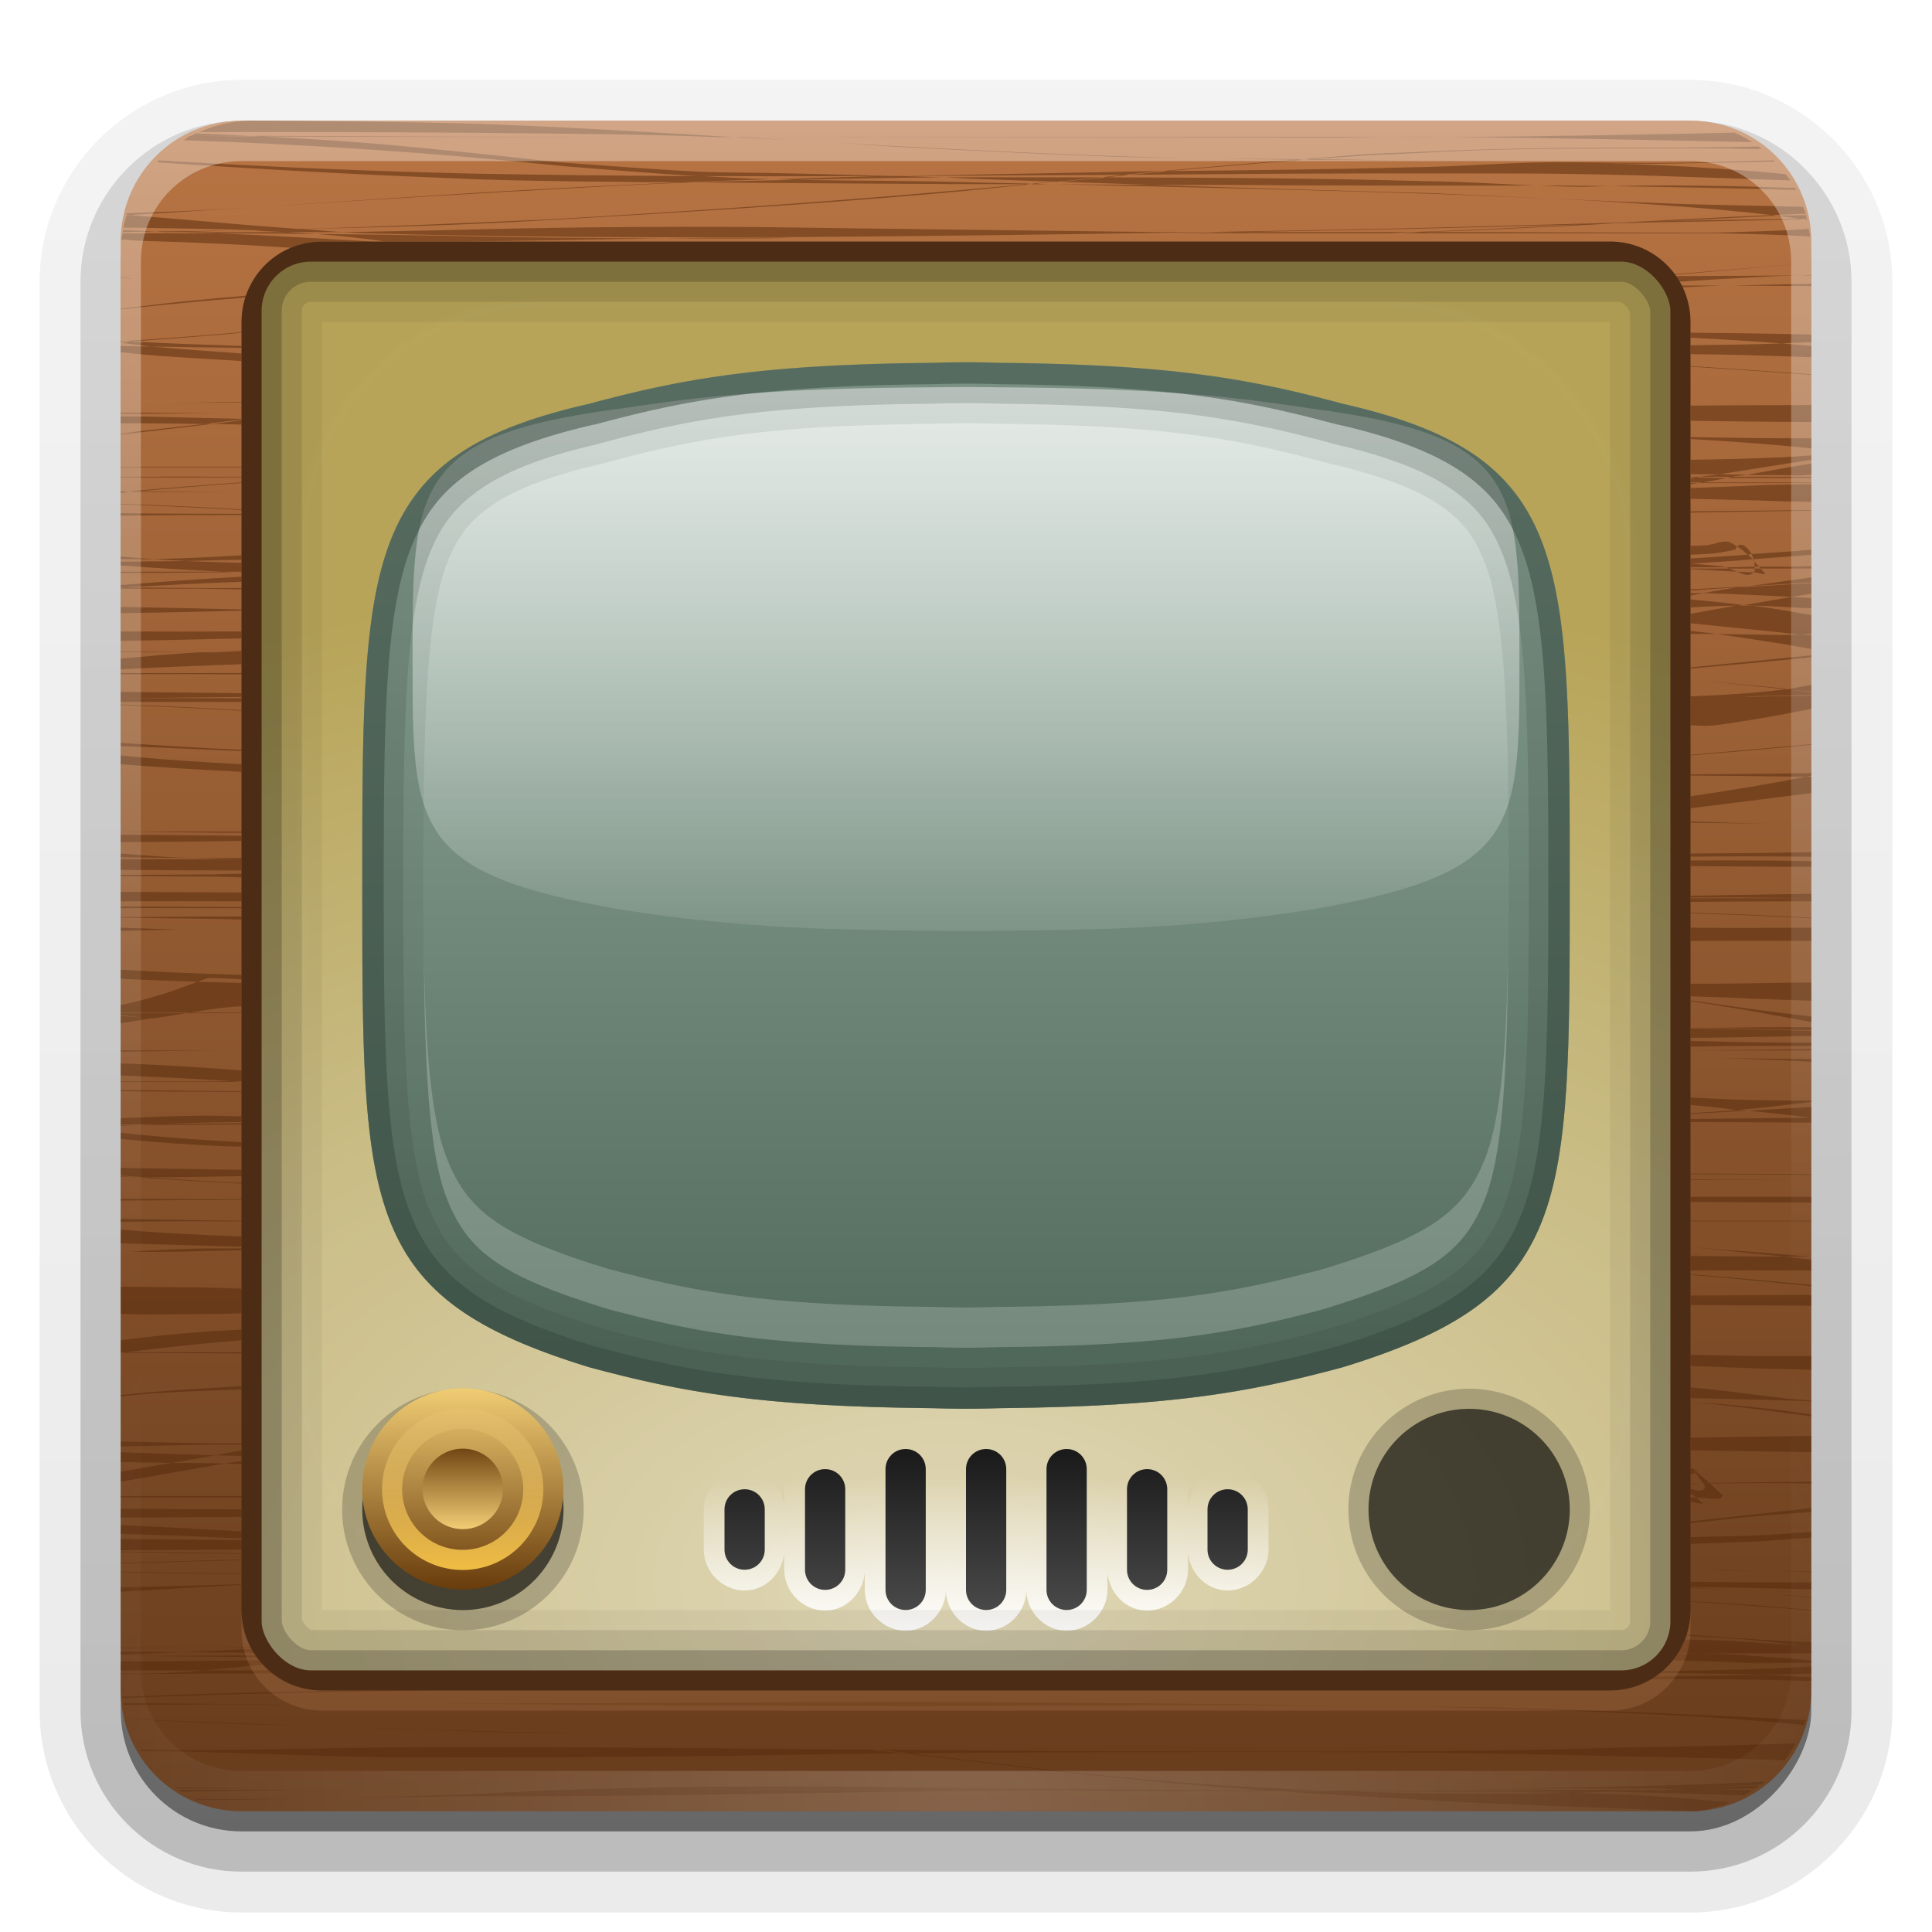 <?xml version="1.0" encoding="UTF-8"?>
<!-- Created with Inkscape (http://www.inkscape.org/) -->
<svg id="svg2408" width="96" height="96" version="1.0" xmlns="http://www.w3.org/2000/svg" xmlns:cc="http://creativecommons.org/ns#" xmlns:dc="http://purl.org/dc/elements/1.1/" xmlns:rdf="http://www.w3.org/1999/02/22-rdf-syntax-ns#" xmlns:xlink="http://www.w3.org/1999/xlink">
 <defs id="defs2410">
  <linearGradient id="linearGradient3767">
   <stop id="stop3769" stop-color="#f1be43" offset="0"/>
   <stop id="stop3771" stop-color="#ebcb8b" stop-opacity="0" offset="1"/>
  </linearGradient>
  <linearGradient id="linearGradient3948">
   <stop id="stop3950" stop-color="#1b1b1b" offset="0"/>
   <stop id="stop3952" stop-color="#484848" offset="1"/>
  </linearGradient>
  <linearGradient id="linearGradient3224">
   <stop id="stop3226" stop-color="#e0d8b8" offset="0"/>
   <stop id="stop3228" stop-color="#b6a357" offset="1"/>
  </linearGradient>
  <linearGradient id="ButtonShadow" x1="45.448" x2="45.448" y1="92.54" y2="7.016" gradientTransform="scale(1.006 .994)" gradientUnits="userSpaceOnUse">
   <stop id="stop3750" offset="0"/>
   <stop id="stop3752" stop-opacity=".588" offset="1"/>
  </linearGradient>
  <filter id="filter3174">
   <feGaussianBlur id="feGaussianBlur3176" stdDeviation="1.71"/>
  </filter>
  <linearGradient id="linearGradient3188" x1="36.357" x2="36.357" y1="6" y2="63.893" gradientUnits="userSpaceOnUse">
   <stop id="stop3739" stop-color="#fff" offset="0"/>
   <stop id="stop3741" stop-color="#fff" stop-opacity="0" offset="1"/>
  </linearGradient>
  <radialGradient id="radialGradient3205" cx="47.098" cy="78.287" r="38.957" gradientTransform="matrix(2.206 0 -1.5668e-8 1.312 -56.813 -24.219)" gradientUnits="userSpaceOnUse" xlink:href="#linearGradient3224"/>
  <linearGradient id="linearGradient3279" x1="43.179" x2="43.179" y1="13" y2="83.295" gradientTransform="matrix(1.029 0 0 1.029 98.588 -1.412)" gradientUnits="userSpaceOnUse">
   <stop id="stop3678" stop-color="#714529" offset="0"/>
   <stop id="stop3680" stop-color="#965c36" offset="1"/>
  </linearGradient>
  <linearGradient id="linearGradient3737-7">
   <stop id="stop3739-2" stop-color="#fff" offset="0"/>
   <stop id="stop3741-7" stop-color="#fff" stop-opacity="0" offset="1"/>
  </linearGradient>
  <radialGradient id="radialGradient2874" cx="48" cy="90.172" r="42" gradientTransform="matrix(1.157 0 0 .996 -7.551 .197)" gradientUnits="userSpaceOnUse" xlink:href="#linearGradient3737-7"/>
  <linearGradient id="linearGradient3668" x1="48" x2="48" y1="90" y2="5.988" gradientUnits="userSpaceOnUse">
   <stop id="stop3672" stop-color="#673c1c" offset="0"/>
   <stop id="stop3674" stop-color="#b87443" offset="1"/>
  </linearGradient>
  <clipPath id="clipPath3613-2">
   <rect id="rect3615-7" x="6" y="6" width="84" height="84" rx="6" ry="6" fill="#fff"/>
  </clipPath>
  <filter id="filter3794-6" x="-.192" y="-.192" width="1.384" height="1.384" color-interpolation-filters="sRGB">
   <feGaussianBlur id="feGaussianBlur3796-2" stdDeviation="5.28"/>
  </filter>
  <linearGradient id="linearGradient2881" x1="48" x2="48" y1="20.221" y2="138.66" gradientUnits="userSpaceOnUse">
   <stop id="stop3739-7" stop-color="#fff" offset="0"/>
   <stop id="stop3741-9" stop-color="#fff" stop-opacity="0" offset="1"/>
  </linearGradient>
  <linearGradient id="linearGradient3796" x1="59.237" x2="59.237" y1="94.69" y2="20" gradientTransform="matrix(.624 0 0 .626 8.094 7.708)" gradientUnits="userSpaceOnUse">
   <stop id="stop3779" stop-color="#536c5d" offset="0"/>
   <stop id="stop3781" stop-color="#93ac9d" offset="1"/>
  </linearGradient>
  <radialGradient id="radialGradient3832" cx="47.098" cy="78.287" r="38.957" gradientTransform="matrix(2.206 0 -1.5668e-8 1.312 -146.81 75.781)" gradientUnits="userSpaceOnUse" xlink:href="#linearGradient3224"/>
  <clipPath id="clipPath3837">
   <path id="path3839" d="m14 108.25c-3.242 0-5.844 2.768-5.844 6.188v66.156c0 3.42 2.601 6.188 5.844 6.188h66.188c3.242 0 5.875-2.768 5.875-6.188v-66.156c0-3.42-2.633-6.188-5.875-6.188h-66.188zm34 9.75c0.605 0 1.193 0.015 1.781 0.031 0.014 1.5e-4 0.048-1.5e-4 0.062 0 8.345 0.089 12.216 0.779 16.875 2.031 11.302 2.571 11.281 7.599 11.281 23.938 0 16.16 0.03 20.465-11.281 23.938-4.659 1.253-8.53 1.942-16.875 2.031-0.014 1.5e-4 -0.048-1.5e-4 -0.062 0-0.588 0.016-1.177 0.031-1.781 0.031s-1.193-0.015-1.781-0.031c-0.014-1.5e-4 -0.048 1.5e-4 -0.062 0-8.345-0.089-12.216-0.779-16.875-2.031-11.311-3.472-11.281-7.778-11.281-23.938 0-16.338-0.02-21.366 11.281-23.938 4.659-1.253 8.53-1.942 16.875-2.031 0.014-1.5e-4 0.048 1.5e-4 0.062 0 0.588-0.016 1.177-0.031 1.781-0.031z" fill="url(#radialGradient3841)"/>
  </clipPath>
  <radialGradient id="radialGradient3841" cx="47.098" cy="78.287" r="38.957" gradientTransform="matrix(2.206 0 -1.5668e-8 1.312 -56.813 75.781)" gradientUnits="userSpaceOnUse" xlink:href="#linearGradient3224"/>
  <filter id="filter3847" x="-.168" y="-.194" width="1.336" height="1.388">
   <feGaussianBlur id="feGaussianBlur3849" stdDeviation="4.2"/>
  </filter>
  <linearGradient id="linearGradient3910" x1="48.714" x2="48.714" y1="16.321" y2="77.29" gradientTransform="matrix(.917 0 0 .52 4 9.869)" gradientUnits="userSpaceOnUse" xlink:href="#linearGradient3737-7"/>
  <linearGradient id="linearGradient3994" x1="50.629" x2="50.629" y1="81.089" y2="74.654" gradientUnits="userSpaceOnUse">
   <stop id="stop3962" stop-color="#fff" offset="0"/>
   <stop id="stop3964" stop-color="#fff" stop-opacity="0" offset="1"/>
  </linearGradient>
  <linearGradient id="linearGradient3996" x1="48.179" x2="48.179" y1="72.25" y2="79.84" gradientTransform="translate(0,30)" gradientUnits="userSpaceOnUse" xlink:href="#linearGradient3948"/>
  <linearGradient id="linearGradient4099" x1="49.385" x2="49.385" y1="81.177" y2="73.448" gradientUnits="userSpaceOnUse" xlink:href="#linearGradient3737-7"/>
  <linearGradient id="linearGradient4101" x1="48.179" x2="48.179" y1="72.25" y2="79.84" gradientUnits="userSpaceOnUse" xlink:href="#linearGradient3948"/>
  <linearGradient id="linearGradient4103" x1="48.179" x2="48.179" y1="72.25" y2="79.84" gradientTransform="translate(1)" gradientUnits="userSpaceOnUse" xlink:href="#linearGradient3948"/>
  <linearGradient id="linearGradient4105" x1="48.179" x2="48.179" y1="72.25" y2="79.84" gradientTransform="translate(2)" gradientUnits="userSpaceOnUse" xlink:href="#linearGradient3948"/>
  <linearGradient id="linearGradient4107" x1="48.179" x2="48.179" y1="72.25" y2="79.84" gradientTransform="translate(-1)" gradientUnits="userSpaceOnUse" xlink:href="#linearGradient3948"/>
  <linearGradient id="linearGradient4109" x1="48.179" x2="48.179" y1="72.25" y2="79.84" gradientTransform="translate(3)" gradientUnits="userSpaceOnUse" xlink:href="#linearGradient3948"/>
  <linearGradient id="linearGradient4111" x1="48.179" x2="48.179" y1="72.25" y2="79.84" gradientTransform="translate(-2)" gradientUnits="userSpaceOnUse" xlink:href="#linearGradient3948"/>
  <linearGradient id="linearGradient4113" x1="48.179" x2="48.179" y1="72.25" y2="79.84" gradientTransform="translate(4)" gradientUnits="userSpaceOnUse" xlink:href="#linearGradient3948"/>
  <linearGradient id="linearGradient3237">
   <stop id="stop3239" stop-color="#6a3d0d" offset="0"/>
   <stop id="stop3241" stop-color="#efcb73" offset="1"/>
  </linearGradient>
  <linearGradient id="linearGradient3785" x1="26.36" x2="26.36" y1="103.13" y2="108.68" gradientUnits="userSpaceOnUse" xlink:href="#linearGradient3237"/>
  <linearGradient id="linearGradient3787" x1="26.36" x2="26.36" y1="112.61" y2="99.666" gradientUnits="userSpaceOnUse" xlink:href="#linearGradient3237"/>
  <linearGradient id="linearGradient3789" x1="21.026" x2="35.109" y1="106.14" y2="106.14" gradientUnits="userSpaceOnUse" xlink:href="#linearGradient3767"/>
  <linearGradient id="ButtonShadow-0" x1="45.448" x2="45.448" y1="92.54" y2="7.016" gradientTransform="matrix(1.006 0 0 .994 100 0)" gradientUnits="userSpaceOnUse">
   <stop id="stop3750-8" offset="0"/>
   <stop id="stop3752-5" stop-opacity=".588" offset="1"/>
  </linearGradient>
  <linearGradient id="linearGradient3780" x1="32.251" x2="32.251" y1="6.132" y2="90.239" gradientTransform="matrix(1.024 0 0 1.012 -1.143 -98.071)" gradientUnits="userSpaceOnUse" xlink:href="#ButtonShadow-0"/>
  <linearGradient id="linearGradient3721" x1="32.251" x2="32.251" y1="6.132" y2="90.239" gradientTransform="translate(0,-97)" gradientUnits="userSpaceOnUse" xlink:href="#ButtonShadow-0"/>
 </defs>
 <g id="layer2" display="none">
  <rect id="rect3745" x="5" y="7" width="86" height="85" rx="6" ry="6" fill="url(#ButtonShadow)" filter="url(#filter3174)" opacity=".9"/>
 </g>
 <g id="layer6">
  <path id="path3786" transform="scale(1,-1)" d="m12-95.031c-5.511 0-10.031 4.52-10.031 10.031v71c0 5.511 4.52 10.031 10.031 10.031h72c5.511 0 10.031-4.52 10.031-10.031v-71c0-5.511-4.52-10.031-10.031-10.031h-72z" fill="url(#linearGradient3780)" opacity=".08"/>
  <path id="path3778" transform="scale(1,-1)" d="m12-94.031c-4.972 0-9.031 4.06-9.031 9.031v71c0 4.972 4.06 9.031 9.031 9.031h72c4.972 0 9.031-4.06 9.031-9.031v-71c0-4.972-4.06-9.031-9.031-9.031h-72z" fill="url(#linearGradient3780)" opacity=".1"/>
  <path id="path3770" transform="scale(1,-1)" d="m12-93c-4.409 0-8 3.591-8 8v71c0 4.409 3.591 8 8 8h72c4.409 0 8-3.591 8-8v-71c0-4.409-3.591-8-8-8h-72z" fill="url(#linearGradient3780)" opacity=".2"/>
  <rect id="rect3723" transform="scale(1,-1)" x="5" y="-92" width="86" height="85" rx="7" ry="7" fill="url(#linearGradient3780)" opacity=".3"/>
  <rect id="rect3716" transform="scale(1,-1)" x="6" y="-91" width="84" height="84" rx="6" ry="6" fill="url(#linearGradient3721)" opacity=".45"/>
 </g>
 <g id="layer3">
  <rect id="rect3461" x="8.141" y="8.254" width="77.915" height="78.516" rx="5.853" ry="6.173" fill="url(#radialGradient3205)"/>
 </g>
 <g id="layer4">
  <rect id="rect3171" x="15" y="15" width="66" height="66" rx="12" ry="12" clip-path="url(#clipPath3613-2)" fill="url(#linearGradient2881)" filter="url(#filter3794-6)" opacity=".1" stroke="#fff" stroke-linecap="round" stroke-width=".5"/>
 </g>
 <g id="layer5">
  <path id="path3826" transform="translate(0,-100)" d="m48 118c-0.605 0-1.193 0.015-1.781 0.031-0.014 1.5e-4 -0.048-1.5e-4 -0.062 0-8.345 0.089-12.216 0.779-16.875 2.031-11.302 2.571-11.281 7.599-11.281 23.938 0 16.16-0.03 20.465 11.281 23.938 4.659 1.253 8.53 1.942 16.875 2.031 0.014 1.5e-4 0.048-1.5e-4 0.062 0 0.588 0.016 1.177 0.031 1.781 0.031s1.193-0.015 1.781-0.031c0.014-1.5e-4 0.048 1.5e-4 0.062 0 8.345-0.089 12.216-0.779 16.875-2.031 11.311-3.472 11.281-7.778 11.281-23.938 0-16.338 0.02-21.366-11.281-23.938-4.659-1.253-8.53-1.942-16.875-2.031-0.014-1.5e-4 -0.048 1.5e-4 -0.062 0-0.588-0.016-1.177-0.031-1.781-0.031z" clip-path="url(#clipPath3837)" fill="#fff" filter="url(#filter3847)"/>
  <path id="rect3202" d="m48 18c-0.605 0-1.193 0.015-1.781 0.031-0.014 1.46e-4 -0.048-1.5e-4 -0.062 0-8.345 0.089-12.216 0.779-16.875 2.031-11.302 2.571-11.281 7.599-11.281 23.938 0 16.16-0.03 20.465 11.281 23.938 4.659 1.253 8.53 1.942 16.875 2.031 0.014 1.5e-4 0.048-1.46e-4 0.062 0 0.588 0.016 1.177 0.031 1.781 0.031s1.193-0.015 1.781-0.031c0.014-1.46e-4 0.048 1.5e-4 0.062 0 8.345-0.089 12.216-0.779 16.875-2.031 11.311-3.472 11.281-7.778 11.281-23.938 0-16.338 0.02-21.366-11.281-23.938-4.659-1.253-8.53-1.942-16.875-2.031-0.014-1.5e-4 -0.048 1.46e-4 -0.062 0-0.588-0.016-1.177-0.031-1.781-0.031z" fill="url(#linearGradient3796)"/>
  <rect id="rect3783" x="-62" y="18" width="60" height="52" rx="30" ry="8.429" fill="#0fc" opacity=".702"/>
  <path id="path3902" d="m48 19.229c-0.554 0-1.093 0.008-1.633 0.016-0.013 7.6e-5 -0.044-7.8e-5 -0.057 0-7.65 0.046-11.198 0.405-15.469 1.056-10.36 1.337-10.341 3.952-10.341 12.448 0 8.403-0.027 10.643 10.341 12.448 4.271 0.651 7.819 1.01 15.469 1.056 0.013 7.8e-5 0.044-7.6e-5 0.057 0 0.539 0.009 1.079 0.016 1.633 0.016s1.093-0.008 1.633-0.016c0.013-7.6e-5 0.044 7.8e-5 0.057 0 7.65-0.046 11.198-0.405 15.469-1.056 10.368-1.806 10.341-4.045 10.341-12.448 0-8.496 0.019-11.111-10.341-12.448-4.271-0.651-7.819-1.01-15.469-1.056-0.013-7.8e-5 -0.044 7.6e-5 -0.057 0-0.539-0.008-1.079-0.016-1.633-0.016z" fill="url(#linearGradient3910)" opacity=".8"/>
  <path id="path3813" d="m48 18c-0.605 0-1.193 0.015-1.781 0.031-0.014 1.46e-4 -0.048-1.5e-4 -0.062 0-8.345 0.089-12.216 0.779-16.875 2.031-11.302 2.571-11.281 7.599-11.281 23.938 0 16.16-0.03 20.465 11.281 23.938 4.659 1.253 8.53 1.942 16.875 2.031 0.014 1.5e-4 0.048-1.46e-4 0.062 0 0.588 0.016 1.177 0.031 1.781 0.031s1.193-0.015 1.781-0.031c0.014-1.46e-4 0.048 1.5e-4 0.062 0 8.345-0.089 12.216-0.779 16.875-2.031 11.311-3.472 11.281-7.778 11.281-23.938 0-16.338 0.02-21.366-11.281-23.938-4.659-1.253-8.53-1.942-16.875-2.031-0.014-1.5e-4 -0.048 1.46e-4 -0.062 0-0.588-0.016-1.177-0.031-1.781-0.031zm0 3.031c0.555 0 1.104 0.015 1.688 0.031a3.029 3.029 0 0 0 0.062 0c0.107 0.001 0.143 8.61e-4 0.062 0 8.188 0.087 11.603 0.722 16.125 1.938a3.029 3.029 0 0 0 0.094 0.031c2.617 0.595 4.38 1.295 5.5 2.062s1.729 1.535 2.25 2.875c1.042 2.681 1.188 7.861 1.188 16.031 0 8.082-0.155 13.001-1.188 15.594-1.024 2.571-2.628 3.793-7.844 5.406-0.032 0.009-0.061 0.023-0.094 0.031-4.474 1.199-7.902 1.82-16.031 1.906 0.081-8.61e-4 0.045-0.001-0.062 0a3.029 3.029 0 0 0-0.062 0c-0.584 0.016-1.133 0.031-1.688 0.031s-1.104-0.015-1.688-0.031a3.029 3.029 0 0 0-0.062 0c-0.107-0.001-0.143-8.61e-4 -0.062 0-8.13-0.087-11.558-0.708-16.031-1.906-0.031-0.009-0.032-0.022-0.062-0.031-0.01-0.003-0.021 0.003-0.031 0-5.216-1.613-6.819-2.835-7.844-5.406-1.033-2.592-1.188-7.512-1.188-15.594 0-8.17 0.145-13.351 1.188-16.031 0.521-1.34 1.131-2.107 2.25-2.875s2.883-1.467 5.5-2.062a3.029 3.029 0 0 0 0.094-0.031c4.522-1.216 7.936-1.85 16.125-1.938-0.081 8.61e-4 -0.045 0.001 0.062 0a3.029 3.029 0 0 0 0.062 0c0.584-0.016 1.133-0.031 1.688-0.031z" fill="#37483e" opacity=".1"/>
  <path id="path3806" d="m48 18c-0.605 0-1.193 0.015-1.781 0.031-0.014 1.46e-4 -0.048-1.5e-4 -0.062 0-8.345 0.089-12.216 0.779-16.875 2.031-11.302 2.571-11.281 7.599-11.281 23.938 0 16.16-0.03 20.465 11.281 23.938 4.659 1.253 8.53 1.942 16.875 2.031 0.014 1.5e-4 0.048-1.46e-4 0.062 0 0.588 0.016 1.177 0.031 1.781 0.031s1.193-0.015 1.781-0.031c0.014-1.46e-4 0.048 1.5e-4 0.062 0 8.345-0.089 12.216-0.779 16.875-2.031 11.311-3.472 11.281-7.778 11.281-23.938 0-16.338 0.02-21.366-11.281-23.938-4.659-1.253-8.53-1.942-16.875-2.031-0.014-1.5e-4 -0.048 1.46e-4 -0.062 0-0.588-0.016-1.177-0.031-1.781-0.031zm0 2.031c0.571 0 1.133 0.015 1.719 0.031a2.039 2.039 0 0 0 0.031 0c0.077 7.97e-4 0.112 5.31e-4 0.062 0 8.24 0.088 11.808 0.741 16.375 1.969a2.039 2.039 0 0 0 0.094 0.031c2.685 0.611 4.54 1.346 5.812 2.219s2.013 1.819 2.594 3.312c1.162 2.988 1.281 8.236 1.281 16.406 0 8.081-0.095 13.07-1.25 15.969-1.149 2.883-3.169 4.345-8.531 6-0.022 6e-3 -0.04 0.025-0.062 0.031-4.535 1.216-8.113 1.85-16.312 1.938 0.05-5.3e-4 0.014-7.96e-4 -0.062 0a2.039 2.039 0 0 0-0.031 0c-0.585 0.016-1.148 0.031-1.719 0.031s-1.133-0.015-1.719-0.031a2.039 2.039 0 0 0-0.031 0c-0.077-7.96e-4 -0.112-5.3e-4 -0.062 0-8.2-0.087-11.778-0.721-16.312-1.938-0.029-9e-3 -0.033-0.022-0.062-0.031-5.363-1.655-7.383-3.117-8.531-6-1.155-2.899-1.25-7.888-1.25-15.969 0-8.17 0.12-13.418 1.281-16.406 0.581-1.494 1.321-2.44 2.594-3.312s3.127-1.608 5.812-2.219a2.039 2.039 0 0 0 0.094-0.031c4.566-1.228 8.135-1.881 16.375-1.969-0.05 5.31e-4 -0.014 7.97e-4 0.062 0a2.039 2.039 0 0 0 0.031 0c0.585-0.016 1.148-0.031 1.719-0.031z" fill="#37483e" opacity=".2"/>
  <path id="path3799" d="m48 18c-0.605 0-1.193 0.015-1.781 0.031-0.014 1.46e-4 -0.048-1.5e-4 -0.062 0-8.345 0.089-12.216 0.779-16.875 2.031-11.302 2.571-11.281 7.599-11.281 23.938 0 16.16-0.03 20.465 11.281 23.938 4.659 1.253 8.53 1.942 16.875 2.031 0.014 1.5e-4 0.048-1.46e-4 0.062 0 0.588 0.016 1.177 0.031 1.781 0.031s1.193-0.015 1.781-0.031c0.014-1.46e-4 0.048 1.5e-4 0.062 0 8.345-0.089 12.216-0.779 16.875-2.031 11.311-3.472 11.281-7.778 11.281-23.938 0-16.338 0.02-21.366-11.281-23.938-4.659-1.253-8.53-1.942-16.875-2.031-0.014-1.5e-4 -0.048 1.46e-4 -0.062 0-0.588-0.016-1.177-0.031-1.781-0.031zm0 1.062c0.587 0 1.163 0.015 1.75 0.031a1.07 1.07 0 0 0 0.031 0c0.047 4.88e-4 0.082 2.07e-4 0.062 0 8.29 0.088 11.983 0.76 16.594 2a1.07 1.07 0 0 0 0.031 0c2.752 0.626 4.765 1.4 6.188 2.375s2.298 2.137 2.938 3.781c1.278 3.289 1.344 8.581 1.344 16.75 0 8.081-0.069 13.145-1.344 16.344-1.272 3.193-3.643 4.866-9.156 6.562-0.01 0.003-0.021-0.003-0.031 0-4.596 1.234-8.29 1.912-16.562 2 0.019-2.07e-4 -0.015-4.87e-4 -0.062 0a1.07 1.07 0 0 0-0.031 0c-0.587 0.016-1.163 0.031-1.75 0.031s-1.163-0.015-1.75-0.031a1.07 1.07 0 0 0-0.031 0c-0.047-4.87e-4 -0.082-2.07e-4 -0.062 0-8.272-0.088-11.966-0.765-16.562-2-0.01-0.003-0.021 0.003-0.031 0-5.514-1.696-7.884-3.37-9.156-6.562-1.274-3.199-1.344-8.263-1.344-16.344 0-8.169 0.065-13.461 1.344-16.75 0.639-1.644 1.515-2.806 2.938-3.781s3.436-1.749 6.188-2.375a1.07 1.07 0 0 0 0.031 0c4.61-1.24 8.304-1.912 16.594-2-0.019 2.07e-4 0.015 4.88e-4 0.062 0a1.07 1.07 0 0 0 0.031 0c0.587-0.016 1.163-0.031 1.75-0.031z" fill="#37483e" opacity=".5"/>
  <rect id="rect3830" x="-81.859" y="108.25" width="77.915" height="78.516" rx="5.853" ry="6.173" fill="url(#radialGradient3832)"/>
  <path id="path3914" d="m21.062 47.469c0.057 5.974 0.288 9.945 1.156 12.125 1.024 2.57 2.628 3.794 7.844 5.406 0.01 0.003 0.021-0.003 0.031 0 0.03 0.009 0.032 0.022 0.062 0.031 4.473 1.199 7.902 1.82 16.031 1.906-0.081-8.62e-4 -0.045-0.001 0.062 0a3.032 3.032 0 0 1 0.062 0c0.584 0.016 1.133 0.031 1.688 0.031s1.104-0.015 1.688-0.031a3.032 3.032 0 0 1 0.062 0c0.107-0.001 0.143-8.62e-4 0.062 0 8.13-0.087 11.558-0.708 16.031-1.906 0.032-0.009 0.061-0.023 0.094-0.031 5.215-1.613 6.82-2.836 7.844-5.406 0.869-2.18 1.1-6.151 1.156-12.125-0.092 4.915-0.382 8.181-1.156 10.125-1.024 2.57-2.628 3.794-7.844 5.406-0.032 0.009-0.061 0.023-0.094 0.031-4.473 1.199-7.902 1.82-16.031 1.906 0.081-8.62e-4 0.045-0.001-0.062 0a3.032 3.032 0 0 0-0.062 0c-0.584 0.016-1.133 0.031-1.688 0.031s-1.104-0.015-1.688-0.031a3.032 3.032 0 0 0-0.062 0c-0.107-0.001-0.143-8.62e-4 -0.062 0-8.13-0.087-11.558-0.708-16.031-1.906-0.031-0.009-0.032-0.022-0.062-0.031-0.01-0.003-0.021 0.003-0.031 0-5.215-1.613-6.82-2.836-7.844-5.406-0.774-1.944-1.064-5.21-1.156-10.125z" fill="#fff" opacity=".2"/>
  <path id="path4097" d="m45 70.969c-1.1 0-2.031 0.931-2.031 2.031v0.875c-0.078-1.033-0.918-1.906-1.969-1.906-1.1 0-2.031 0.931-2.031 2.031v0.875c-0.078-1.033-0.918-1.906-1.969-1.906-1.1 0-2.031 0.931-2.031 2.031v2c0 1.1 0.931 2.031 2.031 2.031 1.05 0 1.891-0.873 1.969-1.906v0.875c0 1.1 0.931 2.031 2.031 2.031 1.05 0 1.891-0.873 1.969-1.906v0.875c0 1.1 0.931 2.031 2.031 2.031 1.075 0 1.96-0.902 2-1.969 0.04 1.067 0.925 1.969 2 1.969s1.96-0.902 2-1.969c0.04 1.067 0.925 1.969 2 1.969 1.1 0 2.031-0.931 2.031-2.031v-0.875c0.078 1.033 0.918 1.906 1.969 1.906 1.1 0 2.031-0.931 2.031-2.031v-0.875c0.078 1.033 0.918 1.906 1.969 1.906 1.1 0 2.031-0.931 2.031-2.031v-2c0-1.1-0.931-2.031-2.031-2.031-1.05 0-1.891 0.873-1.969 1.906v-0.875c0-1.1-0.931-2.031-2.031-2.031-1.05 0-1.891 0.873-1.969 1.906v-0.875c0-1.1-0.931-2.031-2.031-2.031-1.075 0-1.96 0.902-2 1.969-0.04-1.067-0.925-1.969-2-1.969s-1.96 0.902-2 1.969c-0.04-1.067-0.925-1.969-2-1.969z" fill="url(#linearGradient4099)"/>
  <g id="g4026">
   <path id="path4010" d="m45 72c-0.554 0-1 0.446-1 1v6c0 0.554 0.446 1 1 1s1-0.446 1-1v-6c0-0.554-0.446-1-1-1z" fill="url(#linearGradient4101)"/>
   <path id="path4008" d="m49 72c-0.554 0-1 0.446-1 1v6c0 0.554 0.446 1 1 1s1-0.446 1-1v-6c0-0.554-0.446-1-1-1z" fill="url(#linearGradient4103)"/>
   <path id="path4006" d="m53 72c-0.554 0-1 0.446-1 1v6c0 0.554 0.446 1 1 1s1-0.446 1-1v-6c0-0.554-0.446-1-1-1z" fill="url(#linearGradient4105)"/>
   <path id="path4004" d="m41 73c-0.554 0-1 0.446-1 1v4c0 0.554 0.446 1 1 1s1-0.446 1-1v-4c0-0.554-0.446-1-1-1z" fill="url(#linearGradient4107)"/>
   <path id="path4002" d="m57 73c-0.554 0-1 0.446-1 1v4c0 0.554 0.446 1 1 1s1-0.446 1-1v-4c0-0.554-0.446-1-1-1z" fill="url(#linearGradient4109)"/>
   <path id="path4000" d="m37 74c-0.554 0-1 0.446-1 1v2c0 0.554 0.446 1 1 1s1-0.446 1-1v-2c0-0.554-0.446-1-1-1z" fill="url(#linearGradient4111)"/>
   <path id="rect3933" d="m61 74c-0.554 0-1 0.446-1 1v2c0 0.554 0.446 1 1 1s1-0.446 1-1v-2c0-0.554-0.446-1-1-1z" fill="url(#linearGradient4113)"/>
  </g>
  <path id="path3990" transform="translate(0,30)" d="m45 70.969c-0.905 0-1.564 0.698-1.812 1.531-0.344-0.272-0.722-0.531-1.188-0.531-0.905 0-1.564 0.698-1.812 1.531-0.344-0.272-0.722-0.531-1.188-0.531-1.1 0-2.031 0.931-2.031 2.031v2c0 1.1 0.931 2.031 2.031 2.031 0.465 0 0.843-0.259 1.188-0.531 0.249 0.833 0.907 1.531 1.812 1.531 0.465 0 0.843-0.259 1.188-0.531 0.249 0.833 0.907 1.531 1.812 1.531 0.635 0 1.128-0.373 1.5-0.844 0.372 0.47 0.865 0.844 1.5 0.844s1.128-0.373 1.5-0.844c0.372 0.47 0.865 0.844 1.5 0.844 0.905 0 1.564-0.698 1.812-1.531 0.344 0.272 0.722 0.531 1.188 0.531 0.905 0 1.564-0.698 1.812-1.531 0.344 0.272 0.722 0.531 1.188 0.531 1.1 0 2.031-0.931 2.031-2.031v-2c0-1.1-0.931-2.031-2.031-2.031-0.465 0-0.843 0.259-1.188 0.531-0.249-0.833-0.907-1.531-1.812-1.531-0.465 0-0.843 0.259-1.188 0.531-0.249-0.833-0.907-1.531-1.812-1.531-0.635 0-1.128 0.373-1.5 0.844-0.372-0.47-0.865-0.844-1.5-0.844s-1.128 0.373-1.5 0.844c-0.372-0.47-0.865-0.844-1.5-0.844z" fill="url(#linearGradient3994)" opacity=".8"/>
  <path id="path3992" d="m45 102c-0.554 0-1 0.446-1 1v6c0 0.554 0.446 1 1 1s1-0.446 1-1v-6c0-0.554-0.446-1-1-1zm3 0c-0.554 0-1 0.446-1 1v6c0 0.554 0.446 1 1 1s1-0.446 1-1v-6c0-0.554-0.446-1-1-1zm3 0c-0.554 0-1 0.446-1 1v6c0 0.554 0.446 1 1 1s1-0.446 1-1v-6c0-0.554-0.446-1-1-1zm-9 1c-0.554 0-1 0.446-1 1v4c0 0.554 0.446 1 1 1s1-0.446 1-1v-4c0-0.554-0.446-1-1-1zm12 0c-0.554 0-1 0.446-1 1v4c0 0.554 0.446 1 1 1s1-0.446 1-1v-4c0-0.554-0.446-1-1-1zm-15 1c-0.554 0-1 0.446-1 1v2c0 0.554 0.446 1 1 1s1-0.446 1-1v-2c0-0.554-0.446-1-1-1zm18 0c-0.554 0-1 0.446-1 1v2c0 0.554 0.446 1 1 1s1-0.446 1-1v-2c0-0.554-0.446-1-1-1z" fill="url(#linearGradient3996)"/>
  <g id="g3779" transform="translate(0,-1)">
   <path id="path3777" transform="matrix(1.188 0 0 1.188 .65 -18.092)" d="m23.865 79.206a5.051 5.051 0 1 1-10.102 0 5.051 5.051 0 1 1 10.102 0z" opacity=".2"/>
   <path id="path3775" transform="matrix(.99 0 0 .99 4.375 -2.41)" d="m23.865 79.206a5.051 5.051 0 1 1-10.102 0 5.051 5.051 0 1 1 10.102 0z" opacity=".6"/>
   <path id="path3235" transform="matrix(.757 0 0 .757 3.041 -5.365)" d="m30.983 106.14a4.622 4.622 0 1 1-9.245 0 4.622 4.622 0 1 1 9.245 0z" fill="url(#linearGradient3785)" stroke="url(#linearGradient3787)" stroke-linecap="square" stroke-width="3.962"/>
   <path id="path2993" transform="matrix(0 -.759 .759 0 -57.569 95.01)" d="m30.983 106.14a4.622 4.622 0 1 1-9.245 0 4.622 4.622 0 1 1 9.245 0z" fill="none" stroke="url(#linearGradient3789)" stroke-linecap="square" stroke-width="1.317"/>
  </g>
  <g id="g3791" transform="translate(50,-1)">
   <path id="path3793" transform="matrix(1.188 0 0 1.188 .65 -18.092)" d="m23.865 79.206a5.051 5.051 0 1 1-10.102 0 5.051 5.051 0 1 1 10.102 0z" opacity=".2"/>
   <path id="path3795" transform="matrix(.99 0 0 .99 4.375 -2.41)" d="m23.865 79.206a5.051 5.051 0 1 1-10.102 0 5.051 5.051 0 1 1 10.102 0z" opacity=".6"/>
   <path id="path3797" transform="matrix(.757 0 0 .757 3.041 -5.365)" d="m30.983 106.14a4.622 4.622 0 1 1-9.245 0 4.622 4.622 0 1 1 9.245 0z" fill="url(#linearGradient3785)" stroke="url(#linearGradient3787)" stroke-linecap="square" stroke-width="3.962"/>
   <path id="path3800" transform="matrix(0 -.759 .759 0 -57.569 95.01)" d="m30.983 106.14a4.622 4.622 0 1 1-9.245 0 4.622 4.622 0 1 1 9.245 0z" fill="none" stroke="url(#linearGradient3789)" stroke-linecap="square" stroke-width="1.317"/>
  </g>
 </g>
 <g id="layer1">
  <rect id="rect3690" x="11.5" y="11.5" width="73" height="73" rx="3.946" ry="3.946" fill="none" opacity=".05" stroke="#000" stroke-width="9"/>
  <rect id="rect3688" x="11.5" y="11.5" width="73" height="73" rx="3.946" ry="3.946" fill="none" opacity=".1" stroke="#000" stroke-width="7"/>
  <rect id="rect3686" x="11.5" y="11.5" width="73" height="73" rx="3.946" ry="3.946" fill="none" opacity=".2" stroke="#000" stroke-width="5"/>
  <rect id="rect3682" x="11.5" y="11.5" width="73" height="73" rx="3.946" ry="3.946" fill="none" stroke="#4d2c15" stroke-width="3"/>
  <path id="rect2419-2" d="m12 6c-3.324 0-6 2.676-6 6v72c0 3.324 2.676 6 6 6h72c3.324 0 6-2.676 6-6v-72c0-3.324-2.676-6-6-6h-72zm4 6h64c2.216 0 4 1.784 4 4v64c0 2.216-1.784 4-4 4h-64c-2.216 0-4-1.784-4-4v-64c0-2.216 1.784-4 4-4z" fill="url(#linearGradient3668)"/>
  <path id="path3313-8" d="m84 89.999c-3.685-0.154-7.377-0.269-11.062-0.438-3.16-0.184-6.31-0.345-9.469-0.562 1.07 4e-3 2.117-5e-3 3.188 0 1.954 0.062 3.951 0.12 5.906 0.125 1.85 0.011 3.682 0.003 5.531-0.031-1.508-0.036-2.954-0.045-5.344-0.062-2.02-0.015-4.074-0.022-6.094-0.031-0.324-0.01-0.613-0.019-0.938-0.031 2.332 0.01 4.637 0.014 6.969 0.031 1.805 0.013 3.633 0.04 5.438 0.031-2.299-0.038-4.606-0.086-6.906-0.094h4.719 5.875c0.309 0 0.597 2e-3 0.906 0 0.188-8e-3 0.406-0.022 0.594-0.031-0.506-4e-3 -1.026-0.031-1.531-0.031-1.959-1e-5 -3.916 0-5.875 0h-2.312c4.216-0.031 8.443-0.113 12.656-0.281 0.475-0.021 0.93-0.037 1.406-0.062-0.036 0.03-0.057 0.064-0.094 0.094-0.106 0.03-0.209 0.057-0.312 0.062-0.62 0.036-1.255 0.062-1.875 0.094-0.739 0.037-1.189 0.065-1.75 0.094 1.253-0.077 2.527-0.123 3.781-0.156-0.058 0.044-0.128 0.114-0.188 0.156-0.09 4e-3 -0.19-0.002-0.281 0-0.853 0.022-1.678 0.037-2.531 0.031 0.86-5e-3 1.702 0.01 2.562 0.031 0.045 7.1e-4 0.08-2e-3 0.125 0-0.146 0.098-0.283 0.195-0.438 0.281-2.247-0.084-4.503-0.141-6.75-0.188-0.538 0.015-1.055 0.052-1.594 0.062 1.243 0.033 2.522 0.061 4.406 0.188 1.076 0.072 2.145 0.181 3.219 0.281-0.513 0.207-1.057 0.367-1.625 0.438-0.031 0.004-0.062-0.003-0.094 0-0.062 0.002-0.125-3.12e-4 -0.188 0-0.01 5e-5 -0.021 0-0.031 0zm-18.281-1.031c-0.921-4e-3 -1.861 0.003-2.781 0-3.784-0.266-7.574-0.607-11.344-1.062-0.387-0.045-4.683-0.551-6.688-0.781 0.113-7.1e-4 0.231 7.1e-4 0.344 0 2.177 0.251 5.973 0.707 6.344 0.75 4.696 0.563 9.402 0.918 14.125 1.094zm-20.469-1.844c-0.521-0.06-1.356-0.169-1.531-0.188 4.99 0.046 9.978 0.094 14.969 0.094 7.245 0.016 14.508 0.034 21.75-0.188 2.934-0.037 5.849-0.114 8.781-0.219-0.155 0.287-0.336 0.585-0.531 0.844-2.631-0.082-5.275-0.155-7.906-0.188-7.357-0.214-14.703-0.239-22.062-0.219-4.493 2.8e-4 -8.976 0.023-13.469 0.062zm-0.344 0c-2.945 0.027-5.899 0.072-8.844 0.125-5.789 0.051-11.586 0.12-17.375 0.062-3.215-0.058-6.41-0.201-9.625-0.281-0.687-0.017-1.375-0.018-2.062-0.031-0.009-0.014-0.023-0.049-0.031-0.062 0.672 6e-3 1.327 0.033 2 0.031 3.111-8e-3 6.233-0.087 9.344-0.125 5.81-0.042 11.627-0.012 17.438 0.031 2.503 0.041 4.997 0.038 7.5 0.062 0.06 6e-3 0.158 0.025 0.219 0.031 0.083 8e-3 1.004 0.107 1.438 0.156zm18.031 1.844c0.174 0.012 0.358 0.019 0.531 0.031-3.513-0.013-7.05-0.023-10.562-0.031 0.468-2e-3 0.938-0.03 1.406-0.031-8.71-1e-5 -17.415 0-26.125 0 0.528-0.018 1.034-0.048 1.562-0.062h0.312c7.604 1e-3 15.24 0.017 22.844 0.031 3.35 8e-3 6.681 0.051 10.031 0.062zm-32.875-0.094c4.095-0.105 8.216-0.121 12.312-0.094 3.942 0.054 7.87 0.083 11.812 0.094h-24.125zm-1.875 0.062c7.777 7.1e-4 15.535 0.018 23.312 0.031-2.974 0.02-5.933 0.032-8.906 0.094-6.349 0.109-12.712 0.219-19.062 0.188-2.323 0.03-4.653 0.054-6.969 0.094 2.291-0.04 4.581-0.11 6.875-0.188 1.575-0.097 3.174-0.164 4.75-0.219zm-11.625 0.406c-1.919 0.033-3.825 0.085-5.75 0.094-0.342 1e-3 -0.69 4.9e-4 -1.031 0-0.03-0.014-0.064-0.017-0.094-0.031 2.294-0.013 4.585-0.023 6.875-0.062zm-7.562-0.312c-0.045-0.029-0.081-0.064-0.125-0.094 3.329 4e-3 6.64-5.7e-4 9.969 0-3.288-9e-3 -6.557 0.043-9.844 0.094zm-0.188-0.156c-0.038-0.027-0.087-0.035-0.125-0.062 1.692 0.025 3.373 0.045 5.062 0.062-1.646-5.5e-4 -3.292-2e-3 -4.938 0zm21.125-2.719c-1.401-0.031-2.816-0.049-4.219-0.062-3.257-0.074-6.523-0.207-9.781-0.312 3.239 0.108 6.477 0.207 9.719 0.281 1.428 0.013 2.848 0.054 4.281 0.094zm-14-0.375c-1.774-0.058-3.541-0.083-5.312-0.156-3.38-0.141-3.835-0.187-4.344-0.219 3.225 0.156 6.432 0.267 9.656 0.375zm73.688-0.062c-5-0.508-10.043-0.661-15.062-0.812-1.891-0.049-3.796-0.1-5.688-0.125 1.886 0.029 3.771 0.019 5.656 0.062 5.056 0.152 10.136 0.357 15.188 0.625-0.026 0.083-0.065 0.169-0.094 0.25zm-20.906-0.938c-5.735-0.075-11.484-0.062-17.219-0.031-7.148 0.058-14.289-0.009-21.438-0.031-3.002-0.021-6.001-0.055-9-0.062 2.965-0.007 5.941-0.007 8.906-0.031 7.137-0.029 14.27-0.091 21.406-0.031 5.777 0.043 11.566 0.099 17.344 0.188zm-62.594-0.062c-0.006-0.036 0.006-0.057 0-0.094 2.984 0.027 5.955 0.057 8.938 0.062-2.978 0.005-5.957 0.003-8.938 0.031zm-0.062-0.344c-0.002-0.015 0.002-0.048 0-0.062 3.744-0.147 7.497-0.244 11.25-0.312h4.375c-5.21 0.068-10.421 0.171-15.625 0.375zm83.938-0.844c-1.867-0.056-3.726-0.094-5.594-0.094-0.791-0.005-1.583 0.003-2.375 0 0.071-0.042 0.15-0.079 0.219-0.125 0.01-8.5e-5 0.021 8.5e-5 0.031 0 0.667-0.005 1.333-0.025 2-0.031 1.111-0.013 2.233-0.043 3.344-0.062 0.791 0.025 1.584 0.089 2.375 0.125v0.188zm-2.375-0.312c-1.713-0.054-3.412-0.076-5.125-0.094 0.035-0.028 0.06-0.065 0.094-0.094 2.458-0.033 4.918-0.069 7.375-0.219 0.007 5.4e-4 0.024-5.4e-4 0.031 0v0.344c-0.79 0.023-1.584 0.049-2.375 0.062zm-81.625-0.031v-0.031c0.053 1.3e-4 0.103-4.3e-4 0.156 0 1.347 0.034 2.692-0.035 4.031-0.156 1.053 0.003 2.104-0.002 3.156 0 0.068 0.06 0.147 0.101 0.219 0.156-2.497 0.002-5.005 0.02-7.5 0.031-0.023 2.5e-4 -0.04-2.5e-4 -0.062 0zm4.188-0.188c-1.395-4e-3 -2.792 6e-3 -4.188 0v-0.438c2.288-0.017 4.584-0.028 6.875-0.062 0.057 0.071 0.095 0.152 0.156 0.219-0.947 0.087-1.897 0.195-2.844 0.281zm78.156-0.312c-1.125-0.055-2.921-0.088-4.719-0.125 1.091 0.024 2.159 0.045 3.25 0.062 0.49 0.024 0.979 0.031 1.469 0.062zm-1.469-0.062c-1.244-0.062-2.504-0.093-3.75-0.125 0.089-0.111 0.173-0.223 0.25-0.344 0.354 3.79e-4 0.709 0.002 1.062 0 0.415 0.013 0.835 0.01 1.25 0.031 0.763 0.038 1.52 0.102 2.281 0.156 0.677 0.043 1.355 0.099 2.031 0.156v0.125c-0.572 1e-3 -1.147 6e-3 -1.719 0-0.47-5e-3 -0.936 0.007-1.406 0zm-2.438-0.469c-0.355-0.011-0.707-0.024-1.062-0.031 0.129-0.207 0.254-0.426 0.344-0.656 0.459 0.01 0.916 0.012 1.375 0.031 0.758 0.032 1.556 0.079 2.312 0.125 0.71 0.039 1.416 0.103 2.125 0.156-0.736-0.107-1.46-0.185-2.094-0.25-1.211-0.125-2.437-0.181-3.656-0.25 0.006-0.019-0.006-0.043 0-0.062 1.209 0.083 2.423 0.179 3.625 0.25 1.454 0.086 1.973 0.099 2.594 0.125v0.562c-1.855-4e-3 -3.708-0.01-5.562 0zm-71.656 0.188c-2.261-0.027-4.523-0.046-6.781-0.062 2.223 0.002 4.462-0.008 6.688-0.031 0.025 0.037 0.068 0.058 0.094 0.094zm-6.781-0.125v-0.156c1.002 8e-3 1.998 0.02 3 0.031-1.003 0.047-1.997 0.08-3 0.125zm3-0.125c1.167-0.055 2.333-0.103 3.5-0.156 0.036 0.065 0.086 0.125 0.125 0.188-1.209-0.016-2.42-0.018-3.625-0.031zm-3-0.188v-0.031c1.607 0.024 3.208 0.014 4.812 0-1.607 0.008-3.205 0.041-4.812 0.031zm4.812-0.031c0.552-0.005 1.104-0.026 1.656-0.031 0.004 8e-3 -0.004 0.023 0 0.031-0.552-0.002-1.103-0.003-1.656 0zm79.188-1.844c-1.997-0.174-3.996-0.319-6-0.438v-0.031c1.007 0.059 2.025 0.115 3.031 0.188 1.302 0.094 2.073 0.173 2.969 0.25v0.031zm0-0.625c-0.684-0.076-1.346-0.154-2.031-0.219 0.684 0.062 1.347 0.12 2.031 0.188v0.031zm-84-0.312v-0.219c1.996-0.035 4-0.09 6-0.156v0.031c-2.001 0.103-4.006 0.225-6 0.344zm79.875-0.094c-0.629-0.048-1.253-0.06-1.875-0.094v-0.031c0.625 0.042 1.252 0.076 1.875 0.125zm4.125-0.031c-2-0.048-4-0.079-6-0.125v-0.25c2.006 0.033 3.997 0.033 6 0.031v0.344zm-78-0.75c-1.244-0.018-2.868-0.037-6-0.094v-0.031c1.696 0.04 3.883 0.075 6 0.094v0.031zm78-0.094c-0.708-0.027-1.416-0.046-2.125-0.062 0.707 0.018 1.418 0.019 2.125 0.031v0.031zm-2.5-0.062c-1.034-0.022-2.06-0.058-3.094-0.062 0.408 3e-3 0.823-4e-3 1.219 0 0.617 7e-3 1.258 0.047 1.875 0.062zm-81.5-0.375v-0.031c1.709-0.053 3.409-0.094 5.688-0.156 0.104-0.002 0.208 0.002 0.312 0v0.031c-0.094 2e-3 -0.188-2e-3 -0.281 0-1.908 0.052-3.811 0.095-5.719 0.156zm6-0.469c-2.001-0.03-4.002-0.066-6-0.094v-0.031c2.002 0.027 4.001 0.058 6 0.094v0.031zm-6-0.188v-0.562c1.996 0.02 3.999 0.039 6 0.062v0.469c-1.89 0.003-3.768 0.017-5.656 0.031-0.121-3e-5 -0.223-1.7e-4 -0.344 0zm78-0.312v-0.344c1.187-0.029 2.375-0.041 3.562-0.094 0.985-0.05 1.696-0.118 2.438-0.156v0.281c-0.725 0.05-1.462 0.108-2.188 0.156-1.271 0.075-2.542 0.107-3.812 0.156zm-72-0.281c-0.292-0.013-0.584-0.018-0.875-0.031-1.7-0.081-3.425-0.139-5.125-0.188v-0.438c1.606 0.072 3.208 0.148 4.812 0.25 0.397 0.024 0.791 0.038 1.188 0.062v0.344zm72-0.75v-0.094c1.999-0.216 4-0.435 6-0.656v0.188c-0.941 0.075-1.873 0.129-2.812 0.219-1.065 0.101-2.125 0.228-3.188 0.344zm-78-0.281v-0.438c0.181 2e-3 0.35-2e-3 0.531 0 1.822 0.017 3.646 0.022 5.469 0.031v0.375c-1.688 0.009-3.375 0.017-5.062 0.031-0.31 4e-3 -0.628-3e-3 -0.938 0zm78.594-0.688c-0.066 5.7e-4 -0.307-0.053-0.406-0.062-0.063-0.006-0.125-0.023-0.188-0.031v-0.219c0.095-0.002 0.19-0.004 0.281 0 0.107 0.083 0.209 0.193 0.312 0.281 0.006 6e-3 -0.003 0.027 0 0.031zm-0.312-0.312c-0.09-0.069-0.186-0.127-0.281-0.188v-0.25c0.208 0.083 0.42 0.123 0.625 0.062 0.123-0.037 0.096-0.192 0.031-0.312 0.105-3e-3 0.207 2e-3 0.312 0 0.209 0.194 0.437 0.416 0.656 0.594-0.061 0.056-0.107 0.143-0.188 0.156-0.244 0.04-0.472-0.022-0.719-0.031-0.141-6e-3 -0.297-0.024-0.438-0.031zm0.688-0.688c-0.016-0.015-0.016-0.017-0.031-0.031 0.024-5.5e-4 0.07 5.3e-4 0.094 0 1.547-0.035 3.078-0.034 4.625-0.062 0.113-2e-3 0.231 2e-3 0.344 0v0.094c-1.672-0.04-3.357-0.036-5.031 0zm-0.031-0.031c-0.069 9.01e-4 -0.2 0.027-0.281 0.031-0.01 2.57e-4 -0.021-2.46e-4 -0.031 0-0.097-0.166-0.238-0.348-0.375-0.531 0.013-8e-3 0.053-0.022 0.062-0.031 0.217 0.174 0.418 0.34 0.625 0.531zm-0.625-0.531c-0.042-0.034-0.113-0.061-0.156-0.094 0.022 0.036 0.064 0.085 0.094 0.125-0.053 0.034-0.165 0.04-0.25 0.062v-0.312c0.051 0.034 0.109 0.058 0.156 0.094-7e-3 -0.012-0.025-0.051-0.031-0.062 0.062 0.051 0.247 0.134 0.188 0.188zm0.312 0.562c-0.207 0.005-0.416 0.025-0.625 0.031v-0.031c0.221 0.003 0.452 0.005 0.625 0zm-78.625 0.688v-0.062c2.001 2.02e-4 4-0.006 6 0v0.062c-2 2.5e-5 -4.001 1.99e-4 -6 0zm0-0.781v-0.5c0.845-0.143 1.687-0.29 2.531-0.438 0.882 6e-3 1.774 0.008 2.656 0.031-1.728 0.305-3.46 0.6-5.188 0.906zm5.188-0.906c0.27-0.048 0.542-0.081 0.812-0.125v0.156c-0.271-0.01-0.542-0.024-0.812-0.031zm-2.656-0.031c-0.844-6e-3 -1.687-0.036-2.531-0.031v-0.5c1.561 0.063 3.126 0.115 4.688 0.156-0.717 0.13-1.439 0.25-2.156 0.375zm2.156-0.375c0.437-0.079 0.874-0.167 1.312-0.25v0.281c-0.438-0.006-0.876-0.02-1.312-0.031zm79.312-0.156c-2-0.027-4-0.065-6-0.094v-0.625c1.998-0.025 3.995-0.062 6-0.094v0.812zm-84-0.281v-0.25c1.53 0.032 3.064 0.069 4.594 0.094 0.471 0.002 0.939 7e-4 1.406 0v0.062c-0.447-8.06e-4 -0.895-0.002-1.344 0-2.388 0.044-3.451 0.06-4.656 0.094zm84-1.5c-0.157-0.024-0.312-0.037-0.469-0.062-1.843-0.255-3.682-0.481-5.531-0.656 2.011 0.135 4.008 0.328 6 0.625v0.094zm0-0.75c-2-0.07-4-0.108-6-0.156v-0.531c0.229 0.022 0.458 0.038 0.688 0.062 1.398 0.151 2.789 0.347 4.188 0.5 0.375 0.037 0.75 0.057 1.125 0.094v0.031zm-84-0.25v-0.062c0.567-0.044 0.939-0.095 1.719-0.156 1.429-0.116 2.85-0.194 4.281-0.281v0.156c-1.411 0.051-2.809 0.106-4.219 0.188-0.597 0.041-1.184 0.114-1.781 0.156zm84-1.312c-0.798-0.02-1.608-0.041-2.406-0.062-1.2-0.037-2.396-0.085-3.594-0.125v-0.562c1.032 0.015 2.064 0.053 3.094 0.062 0.966 9e-3 1.941 4e-4 2.906 0v0.688zm-78-0.812c-2-5e-3 -4-0.026-6-0.031 0.09-0.011 0.191-0.02 0.281-0.031 1.906 5e-3 3.812 0.002 5.719 0v0.062zm-5.719-0.062c-0.09-2.4e-4 -0.191 2.4e-4 -0.281 0v-0.594c1.989-0.259 3.998-0.444 6-0.531v0.531c-1.905 0.149-3.816 0.353-5.719 0.594zm0.969-1.875c-0.416 7.2e-4 -0.834-0.025-1.25-0.031v-1.344c0.038 2.8e-4 0.087-3.2e-4 0.125 0 1.333 6e-3 2.667 0.025 4 0.031 0.625 0.022 1.25 0.049 1.875 0.062v1.219c-0.262 0.009-0.519 0.021-0.781 0.031-1.322 9e-3 -2.647 0.026-3.969 0.031zm82.75-0.438c-2.003-0.006-4.001-0.021-6-0.031v-0.469c2.001-0.017 4.002-0.025 6-0.031v0.531zm0-0.969c-1.994-0.209-3.998-0.391-6-0.562v-0.031c1.334 0.104 2.754 0.223 4.625 0.406 0.473 0.046 0.913 0.077 1.375 0.125v0.062zm-6-0.781v-0.719c1.553 0.01 3.108 0.023 4.656 0.031 0.453 0.054 0.892 0.098 1.344 0.156v0.531c-0.135-1e-3 -0.271 1e-3 -0.406 0-1.869-0.008-3.73-0.003-5.594 0zm4.656-0.688c-0.302-0.036-0.635-0.06-0.938-0.094-1.242-0.115-2.476-0.275-3.719-0.375 1.041 0.08 2.07 0.156 3.656 0.281 0.74 0.068 1.479 0.12 2.219 0.188-0.28-7.1e-4 -0.564 7.1e-4 -0.844 0-0.136-6.9e-4 -0.239 6.9e-4 -0.375 0zm-82.219-0.25c1.706-0.093 3.418-0.183 5.125-0.156 0.146-0.002 0.292 0.002 0.438 0v0.094c-1.85 0.026-3.718 0.12-5.562 0.062zm5.031-0.25c-1.825-0.063-3.641-0.108-5.469-0.156v-0.688c1.992 0.18 3.997 0.268 6 0.344v0.5c-0.177-0.001-0.355 0.002-0.531 0zm-5.469-1.219v-0.156c1.995 0.03 4 0.079 6 0.094v0.031c-2.001-0.004-3.998-0.013-6 0.031zm78-0.031v-0.031c1.24 0.003 2.478-0.002 3.719 0 0.754-2e-3 1.528 2.1e-4 2.281 0v0.031c-0.747 2e-3 -1.503-6e-3 -2.25 0-1.251 0.002-2.5-0.003-3.75 0zm6-0.938c-2.001 0.004-4-0.024-6-0.031v-0.25c2 7.71e-4 4-4e-3 6 0v0.281zm-84-0.094v-0.094c2.001 0.02 4.001 0.02 6 0.031v0.031c-2 0.003-4 0.011-6 0.031zm6-0.844c-1.708-0.086-3.417-0.185-5.125-0.312 0.166 5.6e-4 0.334 3e-5 0.5 0 1.541 0.111 3.084 0.203 4.625 0.281v0.031zm-4.625-0.312c-0.204-0.015-0.39-0.016-0.594-0.031-0.255-0.025-0.526-0.04-0.781-0.062v-0.375c1.999 0.038 4 0.06 6 0.094v0.312c-1.542 0.027-3.083 0.062-4.625 0.062zm76.625 0.125c-2.7e-5 0 2.7e-5 -0.031 0-0.031 2 0.01 4 0.017 6 0.031-1.999-0.014-4 0.003-6 0zm-77.219-0.125c-0.255-7.1e-4 -0.526-0.029-0.781-0.031v-0.031c0.256 0.025 0.525 0.038 0.781 0.062zm83.219-0.125c-2-0.02-4-0.022-6-0.031v-0.031c2 9e-3 3.998 0.011 6 0.031v0.031zm-78.375-1.406c-1.879-0.059-3.762-0.195-5.625-0.375v-0.312c1.991 0.224 3.996 0.364 6 0.469v0.219c-0.125-0.003-0.25 0.004-0.375 0zm-5.625-1.031v-0.031c0.294-4e-3 0.581 3e-3 0.875 0-0.294 0.014-0.581 0.016-0.875 0.031zm0.875-0.031c0.429-0.021 0.883-0.044 1.312-0.062 1.272-0.013 2.542-0.023 3.812-0.031v0.062c-1.708 0.015-3.417 0.013-5.125 0.031zm1.312-0.062c-0.724 7e-3 -1.463 0.023-2.188 0.031v-0.312c1.253-0.05 2.496-0.114 3.75-0.125 1.099-0.009 1.617 0.016 2.25 0.031v0.281c-0.659 0.012-1.31 0.01-1.969 0.031-0.618 0.02-1.226 0.036-1.844 0.062zm81.812-0.062c-1.996-0.023-3.998-0.016-6-0.031v-0.156c2-0.015 4-0.039 6-0.062v0.25zm0-0.25c-1.049-0.121-2.075-0.241-3.125-0.344 1.048-0.06 2.077-0.121 3.125-0.188v0.531zm-3.125-0.344c-0.954 0.055-1.915 0.107-2.875 0.156v-0.031c0.771-0.051 1.542-0.092 2.312-0.156 0.181 0.017 0.382 0.014 0.562 0.031zm-0.562-0.031c-0.408-0.039-0.81-0.119-1.219-0.156-0.497-0.04-0.712-0.063-1.094-0.094v-0.375c0.24 0.007 0.478 0.024 0.719 0.031 1.756 0.103 3.523 0.116 5.281 0.125v0.062c-1.228 0.144-2.455 0.303-3.688 0.406zm-74.312-0.906c-1.999-0.016-3.999-0.01-6-0.031v-0.062c2.002 0.021 4.001 0.047 6 0.062v0.031zm-6-0.5v-0.031c1.901 0.017 3.67 0.024 5.531 0 0.147 0.009 0.316 0.022 0.469 0.031-0.795 0.013-1.514-0.003-2.938 0-1.017 1e-3 -2.046 9e-3 -3.062 0zm5.531-0.031c-1.572-0.101-3.113-0.184-4.688-0.25-0.278-0.013-0.566-0.022-0.844-0.031v-0.594c0.106 2e-3 0.207-2e-3 0.312 0 1.894 0.076 3.795 0.197 5.688 0.344v0.531c-0.152 0.003-0.313-2e-3 -0.469 0zm78.469-0.969c-1.595-0.088-3.214-0.146-4.812-0.188 1.598 0.034 3.214 0.044 4.812 0.062v0.125zm-84-0.5v-0.062c1.714 0.016 3.435 0.006 5.156 0-1.719 0.011-3.437 0.048-5.156 0.062zm78-0.062c2.001-0.01 4.007-0.036 6-0.062v0.062c-1.999 0.011-4 0.003-6 0zm0-0.188v-0.281c0.843 0.014 1.687 0.042 2.531 0.062 1.155 0.026 2.312 0.02 3.469 0.031v0.156c-1.786-5e-3 -3.589-0.006-5.375 0.031-0.209 2e-3 -0.417-0.002-0.625 0zm0-0.438v-0.469c0.448 0.009 0.895 0.023 1.344 0.031 1.59 0.028 3.116 0.051 4.656 0.094v0.25c-1.9 0.038-3.787 0.077-5.688 0.094-0.103 0.003-0.209-4e-3 -0.312 0zm6-0.375c-1.506-0.032-3.002-0.064-4.688-0.094-0.441-0.008-0.876-0.025-1.312-0.031 0.646 0.002 1.291 0.006 1.938 0 1.356-0.03 2.703-0.025 4.062-0.031v0.156zm-78-0.188c-1.448-0.123-2.899-0.255-4.344-0.406 1.447 0.152 2.896 0.284 4.344 0.406zm-4.344-0.406c-0.051-5e-3 -0.105 5e-3 -0.156 0-0.504-0.049-0.996-0.099-1.5-0.156v-0.094c1.077 3e-3 2.173-3e-3 3.25 0-0.779 0.127-1.177 0.186-1.594 0.25zm-0.156 0c-0.382 0.058-1.011 0.181-1.5 0.25v-0.375c0.505 0.057 0.994 0.072 1.5 0.125zm82.5 0.188c-0.396-0.083-0.79-0.144-1.188-0.219-2.018-0.381-3.461-0.618-4.812-0.812v-0.031c0.021 0.003 0.042-0.003 0.062 0 1.53 0.205 3.061 0.442 4.594 0.625 0.444 0.053 0.898 0.113 1.344 0.156v0.281zm-80.719-0.438c0.07-0.011 0.122-0.02 0.188-0.031 0.845 2e-3 1.687-0.003 2.531 0v0.031c-0.906-0.004-1.815 0.002-2.719 0zm0.188-0.031c-1.154-3e-3 -2.314 4e-3 -3.469 0v-0.375c0.6-0.136 1.121-0.239 2.344-0.625 0.412-0.13 0.81-0.298 1.219-0.438 0.083-0.029 0.168-0.062 0.25-0.094 0.73 0.025 1.459 0.042 2.188 0.062v1.156c-0.156 0.006-0.313 0.019-0.469 0.031-0.785 0.061-1.303 0.152-2.062 0.281zm0.344-1.531c-1.1-0.038-2.213-0.075-3.312-0.125-0.166-0.01-0.334-0.021-0.5-0.031v-0.438c0.045 3e-3 0.08-3e-3 0.125 0 1.95 0.117 3.915 0.193 5.875 0.25v0.219c-0.198-0.009-0.395-0.024-0.594-0.031-0.068-2e-3 -0.946-0.049-1.031-0.031-0.193 0.041-0.378 0.116-0.562 0.188zm80.188 0.938c-1.427-0.042-2.855-0.09-4.281-0.156-0.574-0.022-1.147-0.042-1.719-0.062v-0.625c0.375 0.002 0.749-0.001 1.125 0 1.617-7e-3 3.258-0.048 4.875-0.062v0.906zm-6-2.969v-0.656c2.003 0.016 4.006 0.006 6 0v0.656c-1.996-0.007-4.004-0.01-6 0zm-78-0.5v-0.156c0.958 0.026 1.917 0.07 2.875 0.094-0.955 0.011-1.92 0.046-2.875 0.062zm6-0.562c-0.479-0.01-0.959-0.019-1.438-0.031-1.515-0.022-3.047-0.044-4.562-0.062v-0.031c1.479-9.3e-4 2.959-0.023 4.438-0.031 0.521 4e-3 1.041 0.003 1.562 0v0.156zm78-0.062c-2.001-0.108-4.001-0.186-6-0.25v-0.031c2 0.064 3.999 0.143 6 0.25v0.031zm-84-0.5v-0.094c2 0.019 4 0.027 6 0.031v0.062c-1.999 0.004-3.998-0.02-6 0zm78-0.312v-0.188c0.886 0.004 1.773-0.005 2.656 0 1.284 0.01 2.284-8e-3 3.344 0v0.156c-1.997 0.003-4.006 0.006-6 0.031zm6-0.188c-1.13-0.013-2.276-0.023-3.406-0.031-0.864-0.005-1.729 0.004-2.594 0v-0.094c2.002-0.033 4.004-0.065 6-0.094v0.219zm-84 0.156v-0.469c1.994 0.009 3.998 0.025 6 0.031v0.438c-1.998-0.003-3.994-0.011-6 0zm6-1.188c-0.376-0.009-0.748-0.03-1.125-0.031-1.621-0.025-3.254-0.016-4.875-0.031v-0.062c1.583-0.014 3.168-0.007 4.75-0.031 0.416-0.022 0.834-0.015 1.25-0.031v0.188zm-0.625-0.344c-1.797-5e-3 -3.579-0.014-5.375-0.031v-0.531c0.007-1.9e-4 0.024 2e-4 0.031 0 1.988-0.002 3.98-0.001 5.969 0v0.562c-0.208-4.87e-4 -0.417 6.36e-4 -0.625 0zm0.625-0.562c-0.8-8e-3 -1.585-0.027-2.375-0.062 0.792 0.008 1.583-0.004 2.375 0v0.062zm-2.375-0.062c-1.208-0.012-2.417-0.015-3.625-0.031v-0.188c0.855 0.075 1.736 0.14 2.594 0.188 0.468 0.026 0.683 0.016 1.031 0.031zm78.562 0.438c-1.397-0.009-2.792-0.019-4.188-0.031v-0.281c1.995-0.008 4.002-0.006 6 0.031v0.281c-0.603-4e-3 -1.209 9e-3 -1.812 0zm-4.188-0.5v-0.156c1.208-0.011 2.415-0.024 3.625-0.031 0.79-0.012 1.585-0.027 2.375-0.031v0.219c-2.001-0.017-3.994-0.026-6 0zm-78-0.719v-0.375c2 0.024 4 0.026 6 0.062v0.25c-1.996 0.034-4.006 0.04-6 0.062zm4.969-0.469c-1.653-0.013-3.316-0.046-4.969-0.062 1.645 0.011 3.295-0.013 4.938 0 0.354 0.002 0.708-0.002 1.062 0v0.062c-0.344-0.002-0.687 0.002-1.031 0zm77.125-0.438c-1.371-0.034-2.729-0.039-4.094-0.062v-0.062c1.365 0.04 2.731 0.091 4.094 0.125zm-4.094-0.781v-0.594c1.911-0.28 3.825-0.59 5.719-0.969 0.098 2e-3 0.183-2e-3 0.281 0v0.812c-1.997 0.247-4 0.505-6 0.75zm5.719-1.562c-1.901-0.033-3.811-0.046-5.719-0.062v-0.062c2-0.014 4-0.021 6-0.062v0.125c-0.099 0.02-0.182 0.043-0.281 0.062zm-77.719-0.25c-2.002-0.097-4.006-0.213-6-0.375v-0.438c1.993 0.211 3.997 0.329 6 0.438v0.375zm72-0.812v-0.031c2-0.171 4-0.345 6-0.531v0.031c-2.585 0.25-3.99 0.364-6 0.531zm-72-0.219c-2.001-0.082-4.001-0.169-6-0.25v-0.156c1.996 0.133 3.998 0.256 6 0.344v0.062zm72.75-1.25c-0.252-0.005-0.498-0.023-0.75-0.031v-1.438c1.578-0.05 3.149-0.161 4.719-0.344-1.481-0.163-2.956-0.325-4.438-0.438 1.478 0.107 2.961 0.244 4.438 0.406 0.035 4e-3 0.058 0.027 0.094 0.031 0.389 0.051 0.798 0.108 1.188 0.156v0.125c-0.802 0.011-1.574 0.028-2.906 0.062-0.177 5e-3 -0.354 0.026-0.531 0.031 1.146-0.028 2.292-0.047 3.438-0.062v0.656c-0.052 0.012-0.104 0.02-0.156 0.031-1.1 0.217-2.204 0.428-3.312 0.594-0.431 0.064-0.879 0.149-1.312 0.188-0.162 0.015-0.306 0.031-0.469 0.031zm4.062-1.812c0.038-5e-3 0.087-0.027 0.125-0.031 0.354-0.058 0.708-0.133 1.062-0.188v0.344c-0.388-0.043-0.821-0.084-1.188-0.125zm-76.812 1.062c-1.999-0.119-3.997-0.213-6-0.281v-0.031c2.001 0.068 4 0.162 6 0.281v0.031zm-6-0.438v-0.188c2.002 5e-3 4-0.006 6 0v0.188c-2-0.001-4.002-0.007-6 0zm0-0.188v-0.312c1.998 0.013 4 0.047 6 0.062v0.188c-2 0.017-3.998 0.051-6 0.062zm0-1.188v-0.062c2.001 0.013 4 2e-3 6 0v0.062c-1.999-0.002-3.997-0.015-6 0zm0-0.25v-0.531c1.31-0.114 2.626-0.236 3.938-0.312 0.144-8e-3 0.294 8e-3 0.438 0 0.104 1.3e-4 0.209-9e-5 0.312 0 0.436-0.023 0.875-0.044 1.312-0.062v0.656c-2.001 0.064-4.003 0.15-6 0.25zm3.938-0.844c-1.312-2e-3 -2.626 3e-3 -3.938 0v-0.031c1.31 3e-3 2.629 0.027 3.938 0.031zm74.062 0.812v-0.062c1.999-0.196 3.994-0.399 6-0.594v0.094c-3.007 0.291-3.828 0.371-6 0.562zm6-0.969c-0.392-0.067-0.795-0.155-1.188-0.219-1.172-0.184-2.325-0.366-3.5-0.531 0.71 9e-3 1.415 0.024 2.125 0.031 0.664 0.019 1.337 0.021 2 0 0.188 0.019 0.374 0.013 0.562 0.031v0.688zm-0.562-0.719c-0.362-0.036-0.733-0.083-1.094-0.125-1.449-0.149-2.897-0.287-4.344-0.438v-0.469c0.751-0.132 1.498-0.282 2.25-0.406-0.753 9e-3 -1.501 0.035-2.25 0.094v-0.406c0.887 0.079 1.771 0.172 2.656 0.281-0.105 0.017-0.207 0.014-0.312 0.031 0.256-4e-3 0.494-3e-3 0.75 0 0.967 0.126 1.947 0.293 2.906 0.469v0.938c-0.189 7e-3 -0.374 0.025-0.562 0.031zm-2.344-1.438c-0.15-0.02-0.287-0.013-0.438-0.031 0.799-0.133 1.577-0.272 2.375-0.406 0.316 0.016 0.653 0.044 0.969 0.062v0.5c-0.01-4e-5 -0.021 3e-5 -0.031 0-0.955-0.023-1.92-0.114-2.875-0.125zm1.938-0.438c-1.476-0.076-2.929-0.142-4.406-0.188 0.553-0.088 1.103-0.197 1.656-0.281-0.608 0.034-1.492 0.101-2.281 0.156v-0.062c0.97-0.056 1.942-0.097 2.906-0.156-0.181 0.027-0.381 0.035-0.562 0.062 0.968-0.054 2.624-0.152 3.656-0.219v0.531c-0.316 0.053-0.653 0.103-0.969 0.156zm-2.125-0.531c1.037-0.155 2.056-0.287 3.094-0.438v0.25c-1.033 0.067-2.061 0.124-3.094 0.188zm-2.281 0.344c-0.214 0.034-0.418 0.086-0.625 0.125v-0.125c0.208 0.003 0.415-0.006 0.625 0zm0.688 2.031c-0.436-0.006-0.875-0.002-1.312 0v-0.156c0.437 0.058 0.877 0.095 1.312 0.156zm-79.312 0.344v-0.469c2.001 0.008 4 0.006 6 0v0.344c-2.001 0.046-4.001 0.094-6 0.125zm0-1.375v-0.312c1.997 0.034 4.001 0.074 6 0.125v0.062c-2.002 0.045-3.995 0.093-6 0.125zm6-1.188c-0.666-0.005-1.332-0.02-2-0.031-1.335-4e-3 -2.664 5e-3 -4 0v-0.031c0.08-6e-3 0.104-0.026 0.188-0.031-0.06-2.1e-4 -0.127 2.1e-4 -0.188 0v-0.125c0.076-6e-3 0.014 6e-3 0.094 0 1.969-0.163 3.933-0.301 5.906-0.406v0.25c-1.933 0.07-3.852 0.164-5.781 0.281 1.252 4e-3 2.498 0.027 3.75 0.031 0.674 0.01 1.353-0.007 2.031 0v0.062zm74.781-0.719c-0.14-0.016-0.309-0.085-0.469-0.156 0.271 0.014 0.542 0.016 0.812 0.031-0.092 0.105-0.204 0.141-0.344 0.125zm0.344-0.125c0.008-9e-3 0.024-0.021 0.031-0.031 0.032-0.043 0.025-0.089 0.031-0.156 0.091-9e-5 0.191 1.1e-4 0.281 0 0.072 0.086 0.15 0.132 0.219 0.219 0.11 0.138-0.328-0.012-0.5-0.031-0.015-8.6e-4 -0.047 8.5e-4 -0.062 0zm0.344-0.188c-0.02-0.024-0.042-0.07-0.062-0.094 0.607-6e-3 1.232 0.011 1.781 0 0.264-5e-3 0.549-0.025 0.812-0.031v0.125c-0.846 2e-3 -1.686-1e-3 -2.531 0zm-0.062-0.094c-0.068 6.5e-4 -0.15-5.9e-4 -0.219 0-0.002-0.085-0.002-0.151-0.031-0.25 0.085 0.091 0.169 0.155 0.25 0.25zm-0.25-0.25c-0.026-0.028-0.036-0.097-0.062-0.125 0.015-1e-3 0.016 1e-3 0.031 0 0.01 0.029 0.023 0.097 0.031 0.125zm-0.031-0.125c-0.031-0.087-0.049-0.167-0.094-0.25 0.873-0.066 1.752-0.106 2.625-0.188 0.156-0.015 0.199-0.017 0.344-0.031v0.25c-0.954 0.086-1.919 0.152-2.875 0.219zm-0.094-0.25c-0.06 5e-3 -0.127 0.027-0.188 0.031-0.165-0.15-0.347-0.288-0.531-0.406 0.21-0.229 0.526 0.019 0.719 0.375zm-0.719-0.375c-0.033 0.036-0.066 0.093-0.094 0.156-0.35 0.066-0.709 0.149-1.062 0.188-0.212 0.023-0.733 0.041-1.156 0.062v-0.438c0.261-0.016 0.522-0.014 0.781-0.031 0.409-0.027 0.848-0.305 1.219-0.125 0.106 0.052 0.213 0.124 0.312 0.188zm0.531 0.406c0.085 0.077 0.17 0.136 0.25 0.219-0.203 0.014-0.422 0.049-0.625 0.062-0.644 0.042-1.559 0.113-2.438 0.156 0.542 0.053 1.084 0.086 1.625 0.156 0.035 5e-3 0.088 0.022 0.125 0.031-0.622 0.002-1.184 5.68e-4 -1.781 0v-0.188-0.25c0.949-0.058 1.899-0.117 2.844-0.188zm-1.062 0.625c0.495-2e-3 0.924-0.027 1.406-0.031 5.28e-4 0.023 0.002 0.072 0 0.094-0.43 4.5e-4 -0.851-1.6e-4 -1.281 0-0.045-0.016-0.081-0.051-0.125-0.062zm0.125 0.062c0.136 0.049 0.267 0.095 0.406 0.156-0.77-0.041-1.541-0.087-2.312-0.125v-0.031c0.635 1.37e-4 1.27 2.4e-4 1.906 0zm-79.906 0.219v-0.062c1.69-7e-3 3.373 9e-3 5.062 0 0.181 9e-3 0.35 0.023 0.531 0.031-1.872 0.012-3.722 0.026-5.594 0.031zm5.062-0.062c-1.69-0.082-3.375-0.183-5.062-0.312v-0.188c1.08-1e-3 2.17-0.019 3.25-0.031 0.916 0.046 1.833 0.063 2.75 0.094v0.438c-0.313-6.13e-4 -0.625-0.002-0.938 0zm-1.812-0.531c-0.536-0.027-1.089-0.062-1.625-0.094 0.886-0.024 1.77-0.054 2.656-0.094 0.217-0.01 1.09-0.058 1.719-0.094v0.219c-0.517 0.014-0.996 0.023-1.562 0.031-0.4 6e-3 -0.787 0.027-1.188 0.031zm-1.625-0.094c-0.544 0.014-1.081-9e-3 -1.625 0v-0.125c0.541 0.037 1.083 0.093 1.625 0.125zm-1.625-2.156v-0.125c0.007 1.7e-4 0.024-1.6e-4 0.031 0 1.986 0.028 3.978 0.022 5.969 0.031v0.062c-1.959-8e-5 -3.918 0.003-5.875 0.031-0.045 1e-3 -0.08-1e-3 -0.125 0zm78-0.156v-0.062c2.001-0.02 4.002-0.039 6-0.062v0.031c-2 0.023-4 0.064-6 0.094zm-72-0.125c-1.715-0.107-3.457-0.184-6-0.281v-0.031c2.561 0.098 4.284 0.173 6 0.281v0.031zm78-0.406c-0.482-7e-3 -0.955-0.019-1.438-0.031-1.514-0.058-3.039-0.085-4.562-0.125v-0.531c1.292-0.043 2.582-0.104 3.875-0.156 0.709-0.019 1.416-0.024 2.125-0.031v0.875zm-84-0.438v-0.062c0.143 2e-3 0.294-1e-3 0.438 0-0.143 0.012-0.294 0.051-0.438 0.062zm0.438-0.062c0.136-0.011 0.271-0.02 0.406-0.031 1.603 0.016 3.208 0.051 4.812 0.062-1.738-6e-3 -3.478-0.015-5.219-0.031zm0.406-0.031c-0.151-2e-3 -0.318 1e-3 -0.469 0 1.873-0.155 3.743-0.306 5.625-0.438v0.031c-1.721 0.121-3.428 0.264-5.156 0.406zm-0.469 0-0.375 0.031v-0.031c0.128 1e-3 0.247-1e-3 0.375 0zm77.625-0.344v-0.062c0.125 0 0.246 1e-5 0.375 0-0.125 0.022-0.251 0.039-0.375 0.062zm0.375-0.062c0.083-0.015 0.167-0.016 0.25-0.031 1.655-1.4e-4 3.315 1e-5 4.75 0 0.211 0 0.414-5e-5 0.625 0v0.031c-0.204-2e-5 -0.39 0-0.594 0-1.517 1e-5 -3.279-1.5e-4 -5.031 0zm0.25-0.031c-0.217 2e-5 -0.42 1e-5 -0.625 0v-0.188c0.094-0.017 0.187-0.048 0.281-0.062 0.513 4.7e-4 1.018 0.031 1.531 0.031-0.399 0.07-0.789 0.147-1.188 0.219zm1.188-0.219c0.069-0.012 0.15-0.051 0.219-0.062 1.326 2e-3 2.643-2e-3 3.969 0v0.062c-1.396-3e-3 -2.792 2e-3 -4.188 0zm0.219-0.062c-0.512-5.8e-4 -1.05 4.7e-4 -1.562 0 0.316-0.049 0.653-0.077 0.969-0.125 0.451 6e-3 0.892 0.023 1.344 0.031-0.256 0.044-0.494 0.049-0.75 0.094zm0.75-0.094c1.073-0.184 2.143-0.397 3.219-0.562v0.562c-0.197 5e-3 -0.397 0.026-0.594 0.031-0.876-0.032-1.749-0.014-2.625-0.031zm-1.344-0.031c-0.479-0.006-0.958 0.004-1.438 0v-0.719c1.557-0.016 3.103-0.065 4.656-0.125 0.449-0.035 0.893-0.059 1.344-0.094v0.219c-1.524 0.232-3.038 0.486-4.562 0.719zm-0.969 0.125c-0.067 0.01-0.12 0.021-0.188 0.031-0.094-9e-5 -0.187 7e-5 -0.281 0v-0.031c0.156 1e-4 0.313-1.5e-4 0.469 0zm-78.469 0.031v-0.031c2-0.008 4-0.006 6 0v0.031c-1.999 6e-3 -3.996 0.009-6 0zm0-0.5v-0.031c0.945-2.9e-4 1.868 5e-4 2.812 0 1.061-3.5e-4 2.125 0 3.188 0v0.031c-1.052 0-2.105-3.4e-4 -3.156 0-0.953 5.1e-4 -1.89 2.5e-4 -2.844 0zm84-0.938c-1.993-0.217-3.994-0.347-6-0.469v-0.094c3.496 0.057 2.976 0.053 6 0.062v0.5zm-84-0.688v-0.031c0.264-0.032 0.548-0.095 0.812-0.125 2.663-0.306 2.861-0.318 3.375-0.375 0.121 4.9e-4 0.254-5.5e-4 0.375 0-1.51 0.168-3.053 0.359-4.562 0.531zm4.562-0.531c0.487-0.054 0.96-0.127 1.438-0.188v0.219c-0.479-0.004-0.959-0.029-1.438-0.031zm-0.375 0c-1.056-4e-3 -2.1-0.031-3.156-0.031-0.339-1e-3 -0.692-2e-3 -1.031 0v-0.344c0.24 4e-3 0.478-4e-3 0.719 0 1.756 0.04 3.524 0.083 5.281 0.125v0.031c-0.491 0.059-1.546 0.189-1.812 0.219zm79.812-0.094c-1.997-0.011-4-0.028-6-0.062v-0.75c1.997-0.025 4-0.025 6-0.031v0.844zm-84-0.406v-0.062c0.242 3e-3 0.477-2e-3 0.719 0 1.738 0.013 3.481 0.035 5.219 0.031-1.723-4e-3 -3.465 0.017-5.188 0.031-0.25 2e-3 -0.5-4e-3 -0.75 0zm0-0.531c2.005-2.6e-4 3.999-0.036 6-0.062v0.031c-2 0.005-3.999 0.019-6 0.031zm84-1.406c-1.997-0.146-4.004-0.283-6-0.406v-0.031c1.551 0.102 3.109 0.203 4.656 0.312 0.628 0.044 0.85 0.056 1.344 0.094v0.031zm-78-0.688c-1.347-0.081-2.687-0.157-4.031-0.25-0.651-0.05-1.319-0.122-1.969-0.188v-0.312c0.512 0.013 1.019 0.022 1.531 0.031-0.517-0.058-1.016-0.12-1.531-0.188 0.166-0.012 0.334-0.051 0.5-0.062 1.827 0.097 3.669 0.16 5.5 0.219v0.094c-1.48-0.017-2.959-0.036-4.438-0.062 1.475 0.136 2.959 0.233 4.438 0.344v0.375zm-5.5-0.969c-0.061-3e-3 -0.127-0.028-0.188-0.031 1.555-0.111 3.103-0.213 4.656-0.344 0.367-0.031 0.674-0.064 1.031-0.094v0.031c-0.336 0.03-0.623 0.065-0.969 0.094-1.503 0.126-3.027 0.237-4.531 0.344zm-0.188-0.031c-0.106 0.008-0.207 0.024-0.312 0.031v-0.031c0.106 6e-3 0.206-6e-3 0.312 0zm83.688 0.812c-2.002-0.078-3.997-0.131-6-0.156v-0.438c1.51-0.017 3.02-0.035 4.531-0.094 0.493 0.04 0.976 0.08 1.469 0.125v0.562zm-1.469-0.688c-1.513-0.121-3.015-0.201-4.531-0.281v-0.25c1.23 0.011 2.487 0.027 2.906 0.031 1.033 0.011 2.061 0.038 3.094 0.062v0.375c-0.491 0.021-0.977 0.043-1.469 0.062zm-82.531-1.688v-0.031c0.976-0.118 1.928-0.245 2.906-0.344 1.397-0.141 2.373-0.234 3.344-0.312-0.011 0.031-0.021 0.062-0.031 0.094-2.08 0.17-4.15 0.356-6.219 0.594zm77.594-1.094c-0.016-0.034-0.046-0.061-0.062-0.094 0.697 5e-3 1.395-5e-3 2.094 0-0.677 0.02-1.354 0.069-2.031 0.094zm6.406-0.062c-1.311-8e-3 -2.626-0.022-3.938-0.031 0.872-0.022 1.722-0.044 2.594-0.062 0.578-0.013 0.911-0.024 1.344-0.031v0.125zm-6.562-0.219c-0.053-0.092-0.096-0.194-0.156-0.281 2.052-0.01 4.104-0.019 6.156-0.031-0.369 0.015-0.655 0.011-1.094 0.031-0.994 0.046-2.006 0.105-3 0.156-0.636 0.039-1.271 0.087-1.906 0.125zm6-0.312c0.192-8e-3 0.383-0.024 0.562-0.031v0.031c-0.188 1e-3 -0.374-1e-3 -0.562 0zm-82.781 0.156c-0.219-0.015-0.438-0.014-0.656-0.031v-0.031c0.225 0.019 0.428 0.044 0.656 0.062zm76.562-0.188c-0.005-7e-3 0.005-0.025 0-0.031 2.259-0.192 4.525-0.377 6.781-0.562-2.262 0.186-4.52 0.396-6.781 0.594zm-68.781-1.344c-2.447-0.168-4.891-0.273-7.344-0.344-0.348-6e-3 -0.715-0.056-1.062-0.062 0.01-0.106 0.048-0.208 0.062-0.312 1.584-0.011 3.166-2e-3 4.75 0 2.567 0.105 5.121 0.265 7.688 0.406h-2.531c-0.554 0-1.084 0.111-1.562 0.312zm-3.594-0.719c-0.738-0.03-1.481-0.035-2.219-0.062 1.856 4e-3 3.706 0.013 5.562 0 0.514 0.028 1.018 0.056 1.531 0.094-1.629-0.015-3.246-0.029-4.875-0.031zm4.875 0.031c2.202 0.02 4.423 0.054 6.625 0.094 3.511 0.092 7.051 0.111 10.562 0.125-3.39 0.049-6.788 0.134-10.188 0.156h-3.406-0.156c-1.147-0.156-2.285-0.289-3.438-0.375zm17.188 0.219c2.177-0.032 4.354-0.042 6.531-0.031-0.428 6e-3 -0.852 0.025-1.281 0.031-1.748 0.012-3.502 7e-3 -5.25 0zm-18.719-0.312c-0.535-0.029-1.058-0.043-1.594-0.062 0.211-4e-3 0.414-0.028 0.625-0.031-0.21 5e-3 -0.413-2e-3 -0.625 0-0.03-1e-3 -0.064 1e-3 -0.094 0-1.974-0.072-3.933-0.097-5.906-0.125-0.152-1e-3 -0.317 1.7e-4 -0.469 0 0.038-0.206 0.099-0.395 0.156-0.594 0.068-4e-3 0.119-0.027 0.188-0.031 2.777 0.222 5.565 0.491 8.344 0.688 0.075-2e-3 0.143 2e-3 0.219 0 0.655 0.045 1.313 0.121 1.969 0.156-0.937 0.011-1.876-6e-3 -2.812 0zm2.812 0c1.702-0.019 3.392-0.062 5.094-0.094 5.175-0.142 10.355-0.192 15.531-0.156 6.633 0.094 13.273 0.167 19.906 0.25 0.792 2e-3 1.583-2e-3 2.375 0-6.837 0.118-13.693 0.203-20.531 0.25-7.062 0.029-14.128 8e-3 -21.188-0.188-0.399-0.017-0.788-0.041-1.188-0.062zm42.906 0c4.163-0.072 8.338-0.137 12.5-0.25 0.83-0.022 4.68-0.132 8.062-0.219 2.527-0.131 5.035-0.27 7.562-0.375 0.09 0.011 0.191 0.02 0.281 0.031-1.239 0.052-2.48 0.127-3.719 0.188-2.478 0.122-1.713 0.058-2.406 0.094 0.909-0.023 2.404-0.056 2.688-0.062 1.307-0.028 2.956-0.038 4.531-0.062 0.052 8e-3 0.104 0.024 0.156 0.031-1.625 0.025-3.31 0.065-4.656 0.094-0.503 0.011-2.731 0.041-4.781 0.094-0.021 4e-3 0.29 0.02-6.031 0.312-1.138 0.062-2.299 0.082-3.438 0.125-0.181-3e-5 -0.35 4e-5 -0.531 0 1.31-0.047 2.628-0.085 3.938-0.156 1.498-0.069 2.971-0.142 4.469-0.219-2.748 0.071-5.46 0.14-6.094 0.156-3.595 0.098-7.217 0.152-10.812 0.219-0.573-1e-3 -1.145 1e-3 -1.719 0zm1.719 0c2.836 6e-3 5.664-6.9e-4 8.5 0-0.371 0.013-0.722 0.051-1.094 0.062-0.073 2e-3 -0.146-2e-3 -0.219 0-3.499 1e-3 -7-0.01-10.5 0 1.111-0.018 2.202-0.042 3.312-0.062zm9.031 0c4.865 7.1e-4 9.729 0.031 14.594 0.031 1.986-0.067 3.067-0.079 4.625-0.188 0.024 0.133 0.047 0.24 0.062 0.375-1.547-0.088-3.107-0.135-4.656-0.156-5.242 0-10.477-2e-3 -15.719 0 0.37-0.013 0.724-0.049 1.094-0.062zm18.906-0.625c0.079-1e-3 0.145-5.4e-4 0.219 0 0.004 0.016 0.027 0.015 0.031 0.031-0.083-0.016-0.167-0.019-0.25-0.031zm-0.156-0.031c-0.364-0.052-0.738-0.112-1.094-0.156 0.477-0.02 0.93-0.016 1.406-0.031 0.019 0.066 0.045 0.121 0.062 0.188-0.127-3.6e-4 -0.24-2e-3 -0.375 0zm-1.375-0.188c-1.53-0.184-3.035-0.311-4.688-0.438-2.054-0.158-4.103-0.28-6.156-0.375 2.021 0.093 4.038 0.178 6.062 0.25 2.113 0.075 4.231 0.089 6.344 0.156 0.041 0.112 0.09 0.229 0.125 0.344-0.045-1e-3 -0.062-4e-3 -0.156 0-0.506 0.019-1.026 0.042-1.531 0.062zm-10.844-0.812c-2.053-0.095-4.099-0.165-6.156-0.25-6.183-0.192-12.41-0.334-18.594-0.469 1.6 3e-3 3.213 0.026 4.812 0.031 4.576 0.151 9.173 0.288 13.75 0.406 2.066 0.085 4.125 0.186 6.188 0.281zm-19.938-0.688c-1.515-0.05-3.016-0.103-4.531-0.156 0.762-0.073 1.519-0.146 2.281-0.219 5.241 0.019 10.48 0.041 15.719 0.188 1.85 0.017 3.714 0.139 5.562 0.219-5.145 9e-3 -10.292 8e-3 -15.438-0.031-1.192-8e-3 -2.402 4e-3 -3.594 0zm-2.25-0.375c-0.083-3.1e-4 -0.167 2.9e-4 -0.25 0 0.355-0.034 0.708-0.091 1.062-0.125 0.098-3.8e-4 0.183 3.8e-4 0.281 0-0.369 0.035-0.725 0.09-1.094 0.125zm1.094-0.125c0.655-0.062 1.314-0.127 1.969-0.188 4.029-0.042 8.066-0.077 12.094-0.188 2.533-0.024 5.061-0.275 7.594-0.25 0.104 2e-3 0.208-2e-3 0.312 0 1.5 0.014 3 0.037 4.5 0.031 1.849-6e-3 3.712-0.074 5.562-0.125 0.019 0.019 0.044 0.043 0.062 0.062-1.082 0.03-2.168 0.042-3.25 0.062-1.752 0.041-3.498 0.064-5.25 0.031 0.995 0.02 1.975 0.046 2.969 0.094 1.367 0.065 4.212 0.245 6.062 0.438 0.075 0.102 0.181 0.206 0.25 0.312-4.341-0.147-8.687-0.33-13.031-0.344-5.174-9e-3 -10.357-0.013-15.531 0.031-1.441 0.011-2.872 0.026-4.312 0.031zm1.969-0.188c-0.105 1e-3 -0.207-1e-3 -0.312 0 1.073-0.1 2.146-0.189 3.219-0.281 1.139-0.098 2.298-0.195 3.438-0.281 0.151 1e-3 0.287-7.1e-4 0.438 0-1.276 0.096-2.569 0.203-3.844 0.312-0.98 0.084-1.958 0.159-2.938 0.25zm6.781-0.562c0.113-8e-3 0.231-0.023 0.344-0.031 1.45 9e-3 2.897 0.047 4.344 0.062-1.565-0.011-3.118-0.02-4.688-0.031zm0.344-0.031c-0.151-7.2e-4 -0.317 7.1e-4 -0.469 0 1.064-0.08 2.123-0.167 3.188-0.25 2.173-0.092 4.357-0.191 6.531-0.25 4.301-0.117 8.634-0.023 12.938-0.125 0.05 0.037 0.107 0.086 0.156 0.125-2.371-0.051-4.755-0.045-7.125-0.031-1.979 0.011-3.959 9e-3 -5.938 0.062-2.174 0.059-4.327 0.189-6.5 0.281-0.928 0.072-1.853 0.118-2.781 0.188zm-0.469 0c-0.113 9e-3 -0.199 0.023-0.312 0.031-1.474-0.011-2.961-0.041-4.438-0.062 1.586 0.023 3.161 0.02 4.75 0.031zm-6.969 0.594c-0.65 0.06-1.288 0.126-1.938 0.188-3.628 0.014-7.247 0.041-10.875 0.062 2.62-0.06 5.255-0.114 7.875-0.156 1.649-0.025 3.288-0.076 4.938-0.094zm-12.812 0.25c0.612 0.017 1.2 0.041 1.812 0.062-2.407 0.018-4.813 0.071-7.219 0.125-0.324-6e-3 -0.645-0.024-0.969-0.031 1.683-0.053 3.379-0.114 5.062-0.156-0.226 1e-3 -0.461-1e-3 -0.688 0-2.671 0.011-5.36 0.013-8.031 0 1.113 0.06 2.23 0.128 3.344 0.156-1.457 0.047-2.919 0.1-4.375 0.156-3.414-0.028-6.838-0.044-10.25-0.156-1.866-0.075-5.155-0.217-7-0.312-2.938-0.152-5.877-0.332-8.812-0.531 0.022-0.023 0.04-0.071 0.062-0.094 5.187 0.31 10.368 0.54 15.562 0.656 3.729 0.074 7.458 0.107 11.188 0.125-1.868-0.109-4.934-0.357-6.688-0.5-6.261-0.651-12.524-1.073-18.812-1.281 0.11-0.068 0.198-0.158 0.312-0.219 0.029 1.6e-4 0.033-1.6e-4 0.062 0 1.599 9e-3 3.356 0.031 3.438 0.031-0.173-9e-3 -0.327-0.022-0.5-0.031 0.134 7e-4 0.497-5.4e-4 0.594 0 6.275 0.034 12.568 0.052 18.844 0.062-6.265-0.01-12.547 3e-3 -18.812-0.031 1.547 0.084 3.08 0.161 4.625 0.281 2.59 0.202 4.027 0.368 6.625 0.625 1.155 0.114 2.314 0.263 3.469 0.375 1.513 0.118 5.413 0.403 6.938 0.469 1.133 0.049 2.272 0.042 3.406 0.062 2.11 0.038 4.203 0.1 6.312 0.156 0.159 4e-3 0.341-4e-3 0.5 0zm-32.5-2c-0.637-4e-3 -1.819 0.013-2.938 0 0.079-0.041 0.169-0.087 0.25-0.125 0.89 0.049 1.802 0.079 2.688 0.125zm21.438 2.312c0.196 1e-3 0.397-1e-3 0.594 0-1.786 0.066-3.559 0.15-5.344 0.25-5.411 0.288-10.843 0.621-16.25 0.969 2.216-0.143 4.443-0.297 6.656-0.438 5.15-0.327 4.43-0.29 9.562-0.562 1.599-0.076 3.182-0.157 4.781-0.219zm-21 1.219c-2.134 0.137-4.272 0.268-6.406 0.406-0.068-6e-3 -0.119 4e-3 -0.188 0 0.006-0.022-0.007-0.071 0-0.094 2.203-0.06 4.392-0.171 6.594-0.312zm21.594-1.219c1.693-0.062 3.369-0.087 5.062-0.125 2.912 0.052 5.839 0.033 8.75 0.125 0.974 0.022 1.932 0.041 2.906 0.062-0.075 7e-3 -0.143 0.024-0.219 0.031-2.582-5e-3 -5.2-9e-3 -7.781-0.031-2.915-0.02-5.804-0.041-8.719-0.062zm16.5 0.094c0.09 1.8e-4 0.16-1.8e-4 0.25 0-1.488 0.142-2.949 0.308-4.438 0.438-6.522 0.569-13.059 0.973-19.594 1.344-4.05 0.245-8.102 0.355-12.156 0.438 4.046-0.115 8.083-0.29 12.125-0.469 6.535-0.371 13.041-0.806 19.562-1.375 1.409-0.123 2.842-0.241 4.25-0.375zm0.25 0c0.061-6e-3 0.158-0.026 0.219-0.031 0.204 4e-3 0.39 0.027 0.594 0.031-0.263-4.8e-4 -0.549 5.2e-4 -0.812 0zm0.219-0.031c-0.075-1e-3 -0.175 1e-3 -0.25 0 0.436-0.042 0.876-0.052 1.312-0.094-0.357 0.031-0.705 0.06-1.062 0.094zm1.062-0.094c-1.47-0.052-2.936-0.101-4.406-0.156-0.363-0.015-0.731-0.049-1.094-0.062 1.99-0.015 3.978 7.1e-4 5.969 0 0.588 2e-3 1.193-2e-3 1.781 0-0.747 0.072-1.503 0.147-2.25 0.219zm-40 2.406c-1.294 0.022-2.582 0.074-3.875 0.094-0.167 2e-3 -0.333-3e-3 -0.5 0-0.128-5e-3 -0.278-0.027-0.406-0.031 1.593-0.017 3.188-0.026 4.781-0.062zm-4.781 0.062c-0.491 5e-3 -0.978 0.028-1.469 0.031-0.053 9.7e-4 -0.104-9.2e-4 -0.156 0 0.006-0.038 0.025-0.056 0.031-0.094 0.535 0.019 1.059 0.043 1.594 0.062zm81.531-2.062c-3.063-0.079-6.156-0.143-9.219-0.188 1.959-0.052 3.947-0.044 5.906 0 1.084 0.019 2.168 0.065 3.25 0.094 0.021 0.038 0.042 0.056 0.062 0.094zm-9.219-0.188c-0.422 0.011-0.828 0.012-1.25 0.031-0.786 7e-3 -1.559-0.03-2.344-0.062 1.207-4e-3 2.387 0.013 3.594 0.031zm-20.219-1.375c-1.528-0.023-3.068-0.042-4.594-0.094-3.474-0.117-7.389-0.317-10.875-0.5-1.244-0.067-2.47-0.183-3.719-0.25 1.238 0.071 2.483 0.162 3.719 0.219 3.485 0.183 7.402 0.383 10.875 0.5 1.536 0.052 3.06 0.102 4.594 0.125zm27.25-0.812c-4.979-0.096-9.956-0.22-14.938-0.25 4.681-0.031 9.384-0.123 14.062-0.219 0.309 0.14 0.594 0.284 0.875 0.469zm-47.375-0.062c-1.096-0.058-2.155-0.137-3.25-0.188 0.158 9e-3 0.311-9e-3 0.469 0 0.93 0.055 1.849 0.133 2.781 0.188zm-2.781-0.188c10 8e-3 19.969 1e-3 29.969 0 1.702 0.018 3.423 0.011 5.125 0-1.692-0.01-3.401 0.013-5.094 0.031-10.006 1e-3 -19.994-0.023-30-0.031zm-0.469 0c-0.098 3e-5 -0.185 8e-5 -0.281 0-0.165 5e-5 -0.331 1.4e-4 -0.5 0-4.173-0.167-8.387-0.169-12.562-0.219-4.403-0.03-8.784-0.041-13.188-0.031 0.766-0.337 1.58-0.545 2.469-0.562h0.156c3.402 0.015 6.786 0.043 10.188 0.125 4.577 0.13 9.149 0.418 13.719 0.688z" fill="#55280a" fill-rule="evenodd" opacity=".5"/>
  <path id="rect3728" d="m12 6c-3.324 0-6 2.676-6 6v2 68 2c0 0.335 0.041 0.651 0.094 0.969 0.049 0.296 0.097 0.597 0.188 0.875 0.01 0.03 0.021 0.064 0.031 0.094 0.099 0.288 0.235 0.547 0.375 0.812 0.145 0.274 0.316 0.536 0.5 0.781s0.374 0.473 0.594 0.688c0.44 0.428 0.943 0.815 1.5 1.094 0.279 0.14 0.573 0.247 0.875 0.344-0.256-0.1-0.487-0.236-0.719-0.375-0.007-0.004-0.024 0.004-0.031 0-0.032-0.019-0.062-0.043-0.094-0.062-0.12-0.077-0.231-0.164-0.344-0.25-0.106-0.081-0.213-0.161-0.312-0.25-0.178-0.161-0.347-0.345-0.5-0.531-0.108-0.13-0.218-0.265-0.312-0.406-0.025-0.038-0.038-0.086-0.062-0.125-0.065-0.103-0.13-0.205-0.188-0.312-0.101-0.195-0.206-0.416-0.281-0.625-8e-3 -0.022-0.024-0.041-0.031-0.062-0.032-0.092-0.036-0.187-0.062-0.281-0.03-0.107-0.07-0.203-0.094-0.312-0.073-0.342-0.125-0.698-0.125-1.062v-2-68-2c0-2.782 2.218-5 5-5h2 68 2c2.782 0 5 2.218 5 5v2 68 2c0 0.364-0.052 0.721-0.125 1.062-0.044 0.207-0.088 0.398-0.156 0.594-0.008 0.022-0.023 0.041-0.031 0.062-0.063 0.174-0.138 0.367-0.219 0.531-0.042 0.083-0.079 0.17-0.125 0.25-0.055 0.097-0.127 0.188-0.188 0.281-0.094 0.141-0.205 0.276-0.312 0.406-0.143 0.174-0.303 0.347-0.469 0.5-0.011 0.01-0.02 0.021-0.031 0.031-0.138 0.126-0.285 0.234-0.438 0.344-0.103 0.073-0.204 0.153-0.312 0.219-0.007 0.004-0.024-0.004-0.031 0-0.232 0.139-0.463 0.275-0.719 0.375 0.302-0.097 0.596-0.204 0.875-0.344 0.557-0.279 1.06-0.666 1.5-1.094 0.22-0.214 0.409-0.442 0.594-0.688s0.355-0.508 0.5-0.781c0.14-0.265 0.276-0.525 0.375-0.812 0.01-0.031 0.021-0.063 0.031-0.094 0.09-0.278 0.139-0.579 0.188-0.875 0.052-0.318 0.094-0.634 0.094-0.969v-2-68-2c0-3.324-2.676-6-6-6h-72z" fill="url(#linearGradient3188)" opacity=".35"/>
  <path id="rect3425" d="m115 10c-2.753 0-5 2.247-5 5v66c0 2.753 2.247 5 5 5h66c2.753 0 5-2.247 5-5v-66c0-2.753-2.247-5-5-5h-66zm0 2h66c1.679 0 3 1.321 3 3v66c0 1.679-1.321 3-3 3h-66c-1.679 0-3-1.321-3-3v-66c0-1.679 1.321-3 3-3z" fill="url(#linearGradient3279)"/>
  <path id="path3615" d="m12 90c-3.324 0-6-2.676-6-6v-2-68-2c0-0.335 0.041-0.651 0.094-0.969 0.049-0.296 0.097-0.597 0.188-0.875 0.01-0.03 0.021-0.064 0.031-0.094 0.099-0.288 0.235-0.547 0.375-0.812 0.145-0.274 0.316-0.536 0.5-0.781s0.374-0.473 0.594-0.688c0.44-0.428 0.943-0.815 1.5-1.094 0.279-0.14 0.573-0.247 0.875-0.344-0.256 0.1-0.487 0.236-0.719 0.375-0.007 0.004-0.024-0.004-0.031 0-0.032 0.019-0.062 0.043-0.094 0.062-0.12 0.077-0.231 0.164-0.344 0.25-0.106 0.081-0.213 0.161-0.312 0.25-0.178 0.161-0.347 0.345-0.5 0.531-0.108 0.13-0.218 0.265-0.312 0.406-0.025 0.038-0.038 0.086-0.062 0.125-0.065 0.103-0.13 0.205-0.188 0.312-0.101 0.195-0.206 0.416-0.281 0.625-0.008 0.022-0.024 0.041-0.031 0.062-0.032 0.092-0.036 0.187-0.062 0.281-0.03 0.107-0.07 0.203-0.094 0.312-0.073 0.342-0.125 0.698-0.125 1.062v2 68 2c0 2.782 2.218 5 5 5h2 68 2c2.782 0 5-2.218 5-5v-2-68-2c0-0.364-0.052-0.721-0.125-1.062-0.044-0.207-0.088-0.398-0.156-0.594-0.008-0.022-0.023-0.041-0.031-0.062-0.063-0.174-0.138-0.367-0.219-0.531-0.042-0.083-0.079-0.17-0.125-0.25-0.055-0.097-0.127-0.188-0.188-0.281-0.094-0.141-0.205-0.276-0.312-0.406-0.143-0.174-0.303-0.347-0.469-0.5-0.011-0.01-0.02-0.021-0.031-0.031-0.138-0.126-0.285-0.234-0.438-0.344-0.103-0.073-0.204-0.153-0.312-0.219-0.007-0.004-0.024 0.004-0.031 0-0.232-0.139-0.463-0.275-0.719-0.375 0.302 0.097 0.596 0.204 0.875 0.344 0.557 0.279 1.06 0.666 1.5 1.094 0.22 0.214 0.409 0.442 0.594 0.688s0.355 0.508 0.5 0.781c0.14 0.265 0.276 0.525 0.375 0.812 0.01 0.031 0.021 0.063 0.031 0.094 0.09 0.278 0.139 0.579 0.188 0.875 0.052 0.318 0.094 0.634 0.094 0.969v2 68 2c0 3.324-2.676 6-6 6h-72z" fill="url(#radialGradient2874)" opacity=".2"/>
  <path id="path3692" d="m12 80v1c0 2.216 1.784 4 4 4h64c2.216 0 4-1.784 4-4v-1c0 2.216-1.784 4-4 4h-64c-2.216 0-4-1.784-4-4z" fill="#d59266" opacity=".2"/>
 </g>
</svg>
